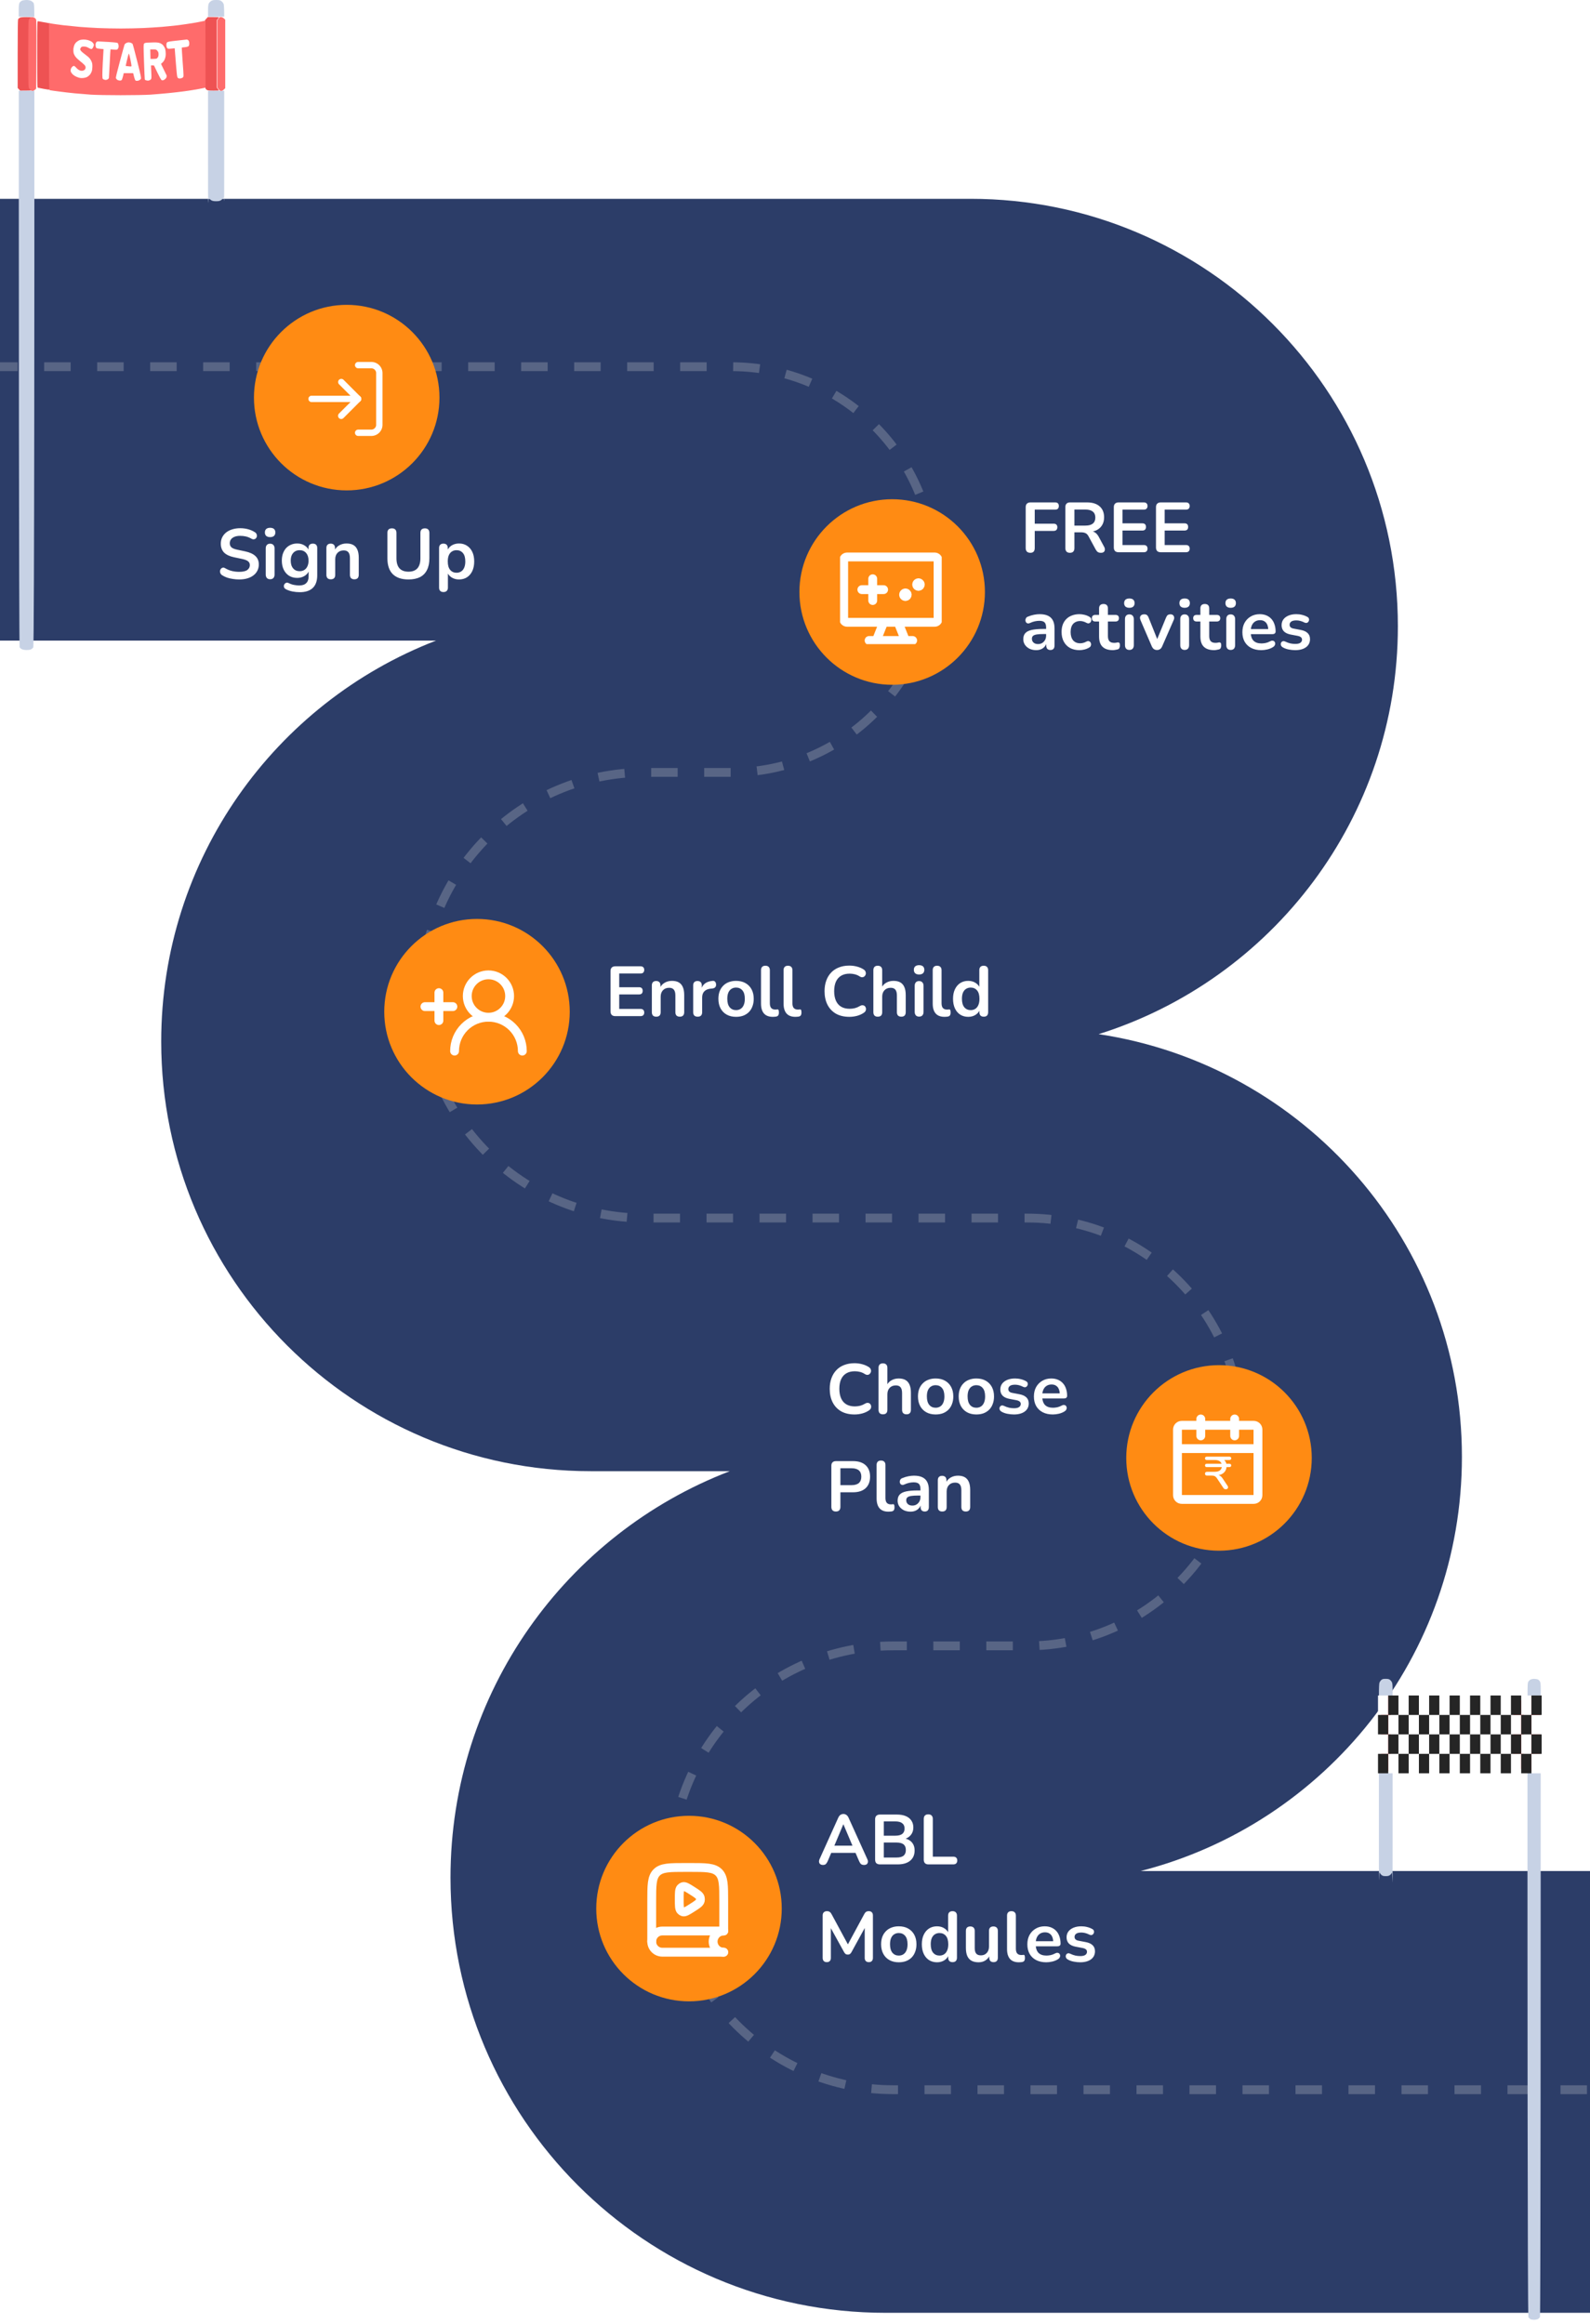 <svg width="360" height="526" viewBox="0 0 360 526" fill="none" xmlns="http://www.w3.org/2000/svg">
<path fill-rule="evenodd" clip-rule="evenodd" d="M98.72 145H-2V45H219.75C273.184 45 316.5 88.316 316.5 141.75C316.5 185.081 288.015 221.759 248.748 234.079C295.304 241.075 331 281.244 331 329.75C331 374.899 300.074 412.825 258.25 423.5H361V523.5H200.5C146.1 523.5 102 479.4 102 425C102 383.026 128.254 347.184 165.237 333H133.75C80.04 333 36.5 289.46 36.5 235.75C36.5 194.39 62.32 159.06 98.72 145Z" fill="#2C3D68"/>
<path opacity="0.25" d="M-2 83H165.583C190.942 83 211.5 103.558 211.5 128.917V128.917C211.5 154.277 190.942 174.835 165.583 174.835H145.935C118.081 174.835 95.5 197.416 95.5 225.27V225.27C95.5 253.125 118.081 275.705 145.935 275.705H232.583C259.323 275.705 281 297.383 281 324.123V324.123C281 350.863 259.323 372.54 232.583 372.54H202.23C174.489 372.54 152 395.029 152 422.77V422.77C152 450.511 174.489 473 202.23 473H361" stroke="#DEDEDE" stroke-width="2" stroke-linejoin="round" stroke-dasharray="6 6"/>
<path d="M4.096 4.384C4.144 4.27 4.308 4.103 4.461 4.02C4.644 3.915 5.067 3.874 5.942 3.863C6.701 3.863 7.172 3.905 7.172 3.967C7.172 4.02 7.105 4.092 7.028 4.124C6.951 4.155 6.816 4.343 6.739 4.54C6.615 4.853 6.595 5.947 6.595 12.198C6.595 18.449 6.615 19.543 6.739 19.855C6.816 20.053 6.951 20.241 7.028 20.272C7.105 20.303 7.172 20.366 7.172 20.428C7.172 20.491 6.672 20.533 4.577 20.533L4 19.907V12.25C4 7.353 4.038 4.52 4.096 4.384Z" fill="#EE5253"/>
<path d="M46.409 4.572L46.727 4.218L47.044 3.863H48.303C48.995 3.863 49.562 3.884 49.562 3.915C49.562 3.947 49.456 4.103 49.081 4.593V19.803L49.322 20.116C49.456 20.293 49.562 20.449 49.562 20.48C49.562 20.512 49.024 20.533 48.361 20.533C47.544 20.533 47.072 20.491 46.9 20.387C46.746 20.314 46.592 20.157 46.534 20.053C46.477 19.928 46.428 17.074 46.409 4.572Z" fill="#EE5253"/>
<path d="M8.585 19.855C8.431 19.803 8.422 19.355 8.422 12.302C8.422 5.228 8.431 4.801 8.585 4.801C8.681 4.811 9.316 4.916 11.257 5.28L11.277 12.75C11.296 18.647 11.277 20.23 11.18 20.283C11.123 20.314 10.546 20.241 9.912 20.116C9.277 20.001 8.681 19.876 8.585 19.855Z" fill="#EE5253"/>
<path d="M4.431 0.629C4.532 0.451 4.772 0.241 4.973 0.157H4.961C5.162 0.073 5.616 0.01 5.969 0C6.385 0 6.776 0.073 7.015 0.189C7.217 0.283 7.469 0.493 7.582 0.65C7.721 0.87 7.771 1.289 7.771 3.826L4.242 3.773V2.358C4.242 1.31 4.293 0.86 4.431 0.629Z" fill="#C7D2E5"/>
<path d="M47.297 0.734C47.398 0.566 47.638 0.325 47.827 0.21C48.079 0.052 48.356 0 48.961 0C49.629 0 49.818 0.042 50.133 0.262C50.348 0.409 50.562 0.702 50.637 0.912C50.7 1.132 50.764 1.866 50.764 3.773H47.108V2.411C47.108 1.405 47.159 0.964 47.297 0.734Z" fill="#C7D2E5"/>
<path d="M4.444 146.505C4.28 146.233 4.255 50.722 4.255 36.634V20.544H7.784V36.655C7.784 52.598 7.784 146.243 7.532 146.558C7.393 146.725 7.154 146.924 6.99 146.998C6.839 147.071 6.41 147.124 6.045 147.134C5.692 147.134 5.213 147.061 5.011 146.977C4.797 146.893 4.545 146.673 4.444 146.505Z" fill="#C7D2E5"/>
<path d="M47.297 44.8C47.134 44.528 47.108 50.627 47.108 36.582V20.544H50.764V36.529C50.764 49.548 50.738 44.444 50.6 44.727C50.499 44.905 50.259 45.167 50.058 45.303C49.768 45.492 49.528 45.545 48.936 45.545C48.369 45.545 48.092 45.482 47.827 45.325C47.638 45.209 47.398 44.968 47.297 44.8Z" fill="#C7D2E5"/>
<path d="M6.501 4.6C6.55 4.433 6.695 4.203 6.811 4.077C6.956 3.921 7.121 3.858 7.315 3.879C7.479 3.889 7.702 3.962 7.828 4.025C7.944 4.098 8.099 4.266 8.167 4.402C8.254 4.611 8.274 6.325 8.186 20.064L7.925 20.315C7.77 20.462 7.528 20.566 7.363 20.566C7.198 20.566 6.976 20.462 6.84 20.336C6.704 20.2 6.55 19.97 6.501 19.813C6.433 19.615 6.395 17.095 6.395 12.202C6.395 7.298 6.424 4.788 6.501 4.6Z" fill="#FF6B6B"/>
<path d="M49.196 4.621L49.467 4.224C49.719 3.858 49.767 3.837 50.126 3.879C50.368 3.91 50.6 4.036 50.997 4.464V19.96L50.688 20.263C50.465 20.472 50.271 20.566 50.058 20.566C49.806 20.556 49.68 20.472 49.196 19.782V4.621Z" fill="#FF6B6B"/>
<path d="M43.588 5.238C44.469 5.092 45.447 4.903 45.767 4.83C46.087 4.757 46.397 4.694 46.445 4.684C46.513 4.673 46.542 7.266 46.542 19.834L46.058 19.939C45.796 19.991 45.05 20.137 44.411 20.253C43.772 20.367 42.571 20.545 41.748 20.66C40.924 20.775 39.287 20.963 38.115 21.078C36.943 21.194 35.113 21.35 34.047 21.424C32.934 21.497 30.067 21.549 27.316 21.549C24.546 21.549 21.698 21.497 20.584 21.424C19.519 21.35 17.911 21.214 17 21.131C16.1 21.047 14.463 20.859 13.368 20.713C12.274 20.577 11.315 20.43 11.237 20.409C11.111 20.367 11.092 19.427 11.092 5.238L11.819 5.363C12.216 5.437 13.349 5.583 14.337 5.709C15.325 5.824 16.981 5.991 18.017 6.085C19.054 6.169 20.952 6.284 22.231 6.346C23.509 6.399 25.795 6.451 27.316 6.451C28.836 6.451 31.122 6.399 32.401 6.346C33.679 6.284 35.578 6.169 36.614 6.085C37.651 5.991 39.287 5.834 40.246 5.719C41.205 5.594 42.706 5.384 43.588 5.238Z" fill="#FF6B6B"/>
<path d="M17.336 9.501C17.498 9.362 17.787 9.181 17.985 9.096C18.184 9.01 18.59 8.946 18.888 8.946C19.186 8.936 19.655 9 19.926 9.074C20.197 9.149 20.567 9.309 20.738 9.426C20.91 9.544 21.108 9.757 21.18 9.906C21.298 10.13 21.289 10.215 21.135 10.578C21.045 10.812 20.883 11.036 20.783 11.079C20.657 11.132 20.431 11.058 20.061 10.844C19.655 10.61 19.393 10.535 18.996 10.535C18.554 10.535 18.455 10.578 18.301 10.802C18.166 10.994 18.139 11.132 18.193 11.303C18.238 11.441 18.527 11.751 18.852 11.996C19.168 12.241 19.646 12.614 19.899 12.817C20.215 13.073 20.467 13.393 20.648 13.755C20.873 14.224 20.919 14.437 20.919 15.034C20.919 15.45 20.855 15.93 20.774 16.154C20.702 16.378 20.53 16.698 20.395 16.858C20.26 17.028 19.989 17.263 19.791 17.38C19.574 17.519 19.186 17.625 18.798 17.657C18.292 17.7 18.031 17.657 17.498 17.455C17.056 17.284 16.686 17.06 16.433 16.794C16.189 16.549 16.027 16.282 16 16.079C15.973 15.877 16.018 15.642 16.108 15.44C16.198 15.269 16.388 15.056 16.523 14.992C16.74 14.874 16.803 14.885 16.993 15.066C17.11 15.184 17.336 15.408 17.507 15.578C17.67 15.738 17.977 15.919 18.184 15.973C18.464 16.047 18.662 16.047 18.906 15.941C19.141 15.855 19.276 15.717 19.339 15.514C19.411 15.28 19.393 15.141 19.294 14.928C19.222 14.768 18.771 14.341 18.301 13.979C17.832 13.616 17.291 13.115 17.101 12.859C16.912 12.604 16.713 12.209 16.659 11.975C16.614 11.74 16.596 11.313 16.623 11.015C16.659 10.727 16.767 10.311 16.866 10.109C16.966 9.906 17.173 9.629 17.336 9.501Z" fill="white"/>
<path d="M37.822 9.608C37.958 9.448 38.355 9.373 40.034 9.192C41.162 9.064 42.172 8.957 42.281 8.946C42.398 8.946 42.57 9.032 42.669 9.149C42.795 9.298 42.849 9.512 42.849 9.81C42.855 10.116 42.804 10.325 42.696 10.439C42.597 10.546 42.29 10.642 41.857 10.684C41.487 10.716 41.171 10.759 41.153 10.78C41.135 10.791 41.234 12.262 41.36 14.054C41.595 17.209 41.595 17.316 41.432 17.497C41.342 17.604 41.09 17.721 40.864 17.753C40.548 17.796 40.413 17.764 40.259 17.615C40.07 17.423 40.043 17.209 39.555 10.93L38.788 11.004C38.12 11.068 38.003 11.058 37.858 10.887C37.759 10.77 37.687 10.514 37.678 10.247C37.669 9.938 37.705 9.735 37.822 9.608Z" fill="white"/>
<path d="M21.632 10.215C21.623 10.002 21.686 9.725 21.776 9.597C21.884 9.416 22.011 9.362 22.299 9.373C22.507 9.373 23.563 9.437 24.646 9.501C26.207 9.608 26.631 9.661 26.695 9.789C26.749 9.874 26.812 10.066 26.839 10.215C26.866 10.364 26.866 10.588 26.839 10.716C26.812 10.855 26.713 11.036 26.622 11.132C26.496 11.281 26.352 11.303 25.025 11.164L24.962 11.996C24.926 12.454 24.854 13.862 24.799 15.12C24.745 16.378 24.682 17.508 24.664 17.625C24.646 17.743 24.502 17.902 24.33 17.988C24.14 18.084 23.915 18.116 23.716 18.062C23.545 18.03 23.346 17.934 23.283 17.86C23.211 17.775 23.166 17.455 23.175 16.954C23.175 16.538 23.211 15.354 23.265 14.341C23.31 13.339 23.373 12.198 23.446 11.121L22.651 11.047C22.038 10.994 21.839 10.94 21.749 10.78C21.686 10.674 21.632 10.418 21.632 10.215Z" fill="white"/>
<path d="M28.202 10.077C28.238 9.97 28.418 9.821 28.59 9.735C28.761 9.65 28.987 9.586 29.086 9.586C29.186 9.576 29.411 9.618 29.583 9.671C29.754 9.735 29.944 9.842 30.007 9.917C30.07 9.991 30.539 11.761 31.063 13.84C31.929 17.316 32.001 17.647 31.884 17.871C31.803 17.998 31.577 18.158 31.36 18.233C31.117 18.308 30.9 18.318 30.756 18.254C30.575 18.18 30.503 18.009 30.151 16.559H28.021L27.85 17.252C27.76 17.636 27.624 18.02 27.552 18.105C27.462 18.201 27.281 18.254 27.074 18.233C26.893 18.222 26.649 18.137 26.532 18.052C26.424 17.966 26.297 17.807 26.252 17.711C26.189 17.572 26.442 16.506 27.146 13.894C27.678 11.9 28.157 10.183 28.202 10.077Z" fill="white"/>
<path d="M32.633 9.863C32.741 9.735 32.958 9.671 33.418 9.65C33.77 9.629 34.42 9.608 34.862 9.597C35.395 9.586 35.846 9.629 36.171 9.746C36.505 9.863 36.767 10.045 36.983 10.311C37.155 10.524 37.353 10.887 37.407 11.121C37.471 11.356 37.525 11.836 37.525 12.188C37.525 12.636 37.461 12.987 37.317 13.361C37.2 13.67 36.974 14 36.794 14.149C36.622 14.299 36.478 14.427 36.46 14.448C36.451 14.469 36.703 14.992 37.019 15.621C37.335 16.261 37.633 16.879 37.696 17.007C37.768 17.199 37.768 17.316 37.669 17.54C37.606 17.711 37.389 17.924 37.2 18.041C36.938 18.19 36.785 18.212 36.622 18.148C36.46 18.073 36.198 17.625 34.862 14.811L34.185 14.8L34.248 16.282C34.312 17.519 34.303 17.785 34.185 17.934C34.113 18.041 33.906 18.158 33.734 18.212C33.554 18.265 33.292 18.254 33.12 18.201C32.967 18.148 32.814 18.062 32.786 17.998C32.759 17.934 32.678 16.133 32.606 13.968C32.48 10.279 32.48 10.045 32.633 9.863Z" fill="white"/>
<path d="M34.076 13.337L34.05 12.264L34.023 11.182H34.697C35.318 11.182 35.38 11.203 35.629 11.497C35.842 11.749 35.895 11.896 35.895 12.286C35.895 12.633 35.842 12.832 35.682 13.053C35.478 13.316 35.416 13.337 34.076 13.337Z" fill="#FF6B6B"/>
<path d="M28.461 14.935C28.453 14.924 28.585 14.294 28.772 13.526C28.949 12.759 29.127 12.138 29.171 12.138C29.215 12.138 29.375 12.717 29.517 13.421C29.659 14.125 29.774 14.788 29.774 14.893C29.774 15.061 29.703 15.072 29.136 15.008C28.781 14.977 28.479 14.935 28.461 14.935Z" fill="#FF6B6B"/>
<g filter="url(#filter0_d_6209_14828)">
<circle cx="78.5" cy="86" r="21" fill="#FF8B13"/>
<path d="M83.967 94.678H81.09C80.9 94.678 80.717 94.602 80.582 94.468C80.447 94.333 80.371 94.15 80.371 93.959C80.371 93.768 80.447 93.585 80.582 93.451C80.717 93.316 80.9 93.24 81.09 93.24H83.967C84.252 93.265 84.535 93.179 84.758 93C84.981 92.822 85.127 92.564 85.166 92.281V80.323C85.127 80.04 84.981 79.783 84.758 79.604C84.535 79.425 84.252 79.34 83.967 79.365H81.09C80.9 79.365 80.717 79.289 80.582 79.154C80.447 79.019 80.371 78.836 80.371 78.645C80.371 78.455 80.447 78.272 80.582 78.137C80.717 78.002 80.9 77.926 81.09 77.926H83.967C84.299 77.912 84.632 77.963 84.944 78.078C85.257 78.192 85.544 78.367 85.788 78.592C86.034 78.818 86.232 79.089 86.371 79.391C86.511 79.693 86.59 80.02 86.604 80.352V92.252C86.59 92.585 86.511 92.911 86.371 93.213C86.232 93.515 86.034 93.787 85.788 94.012C85.544 94.237 85.257 94.412 84.944 94.526C84.632 94.641 84.299 94.692 83.967 94.678Z" fill="white"/>
<path d="M77.254 90.844C77.159 90.844 77.066 90.826 76.978 90.789C76.891 90.753 76.812 90.7 76.746 90.633C76.611 90.498 76.535 90.315 76.535 90.124C76.535 89.934 76.611 89.751 76.746 89.616L80.073 86.289L76.746 82.961C76.618 82.825 76.549 82.645 76.553 82.458C76.556 82.272 76.631 82.094 76.763 81.963C76.895 81.831 77.073 81.755 77.259 81.752C77.445 81.749 77.626 81.818 77.762 81.945L81.597 85.781C81.732 85.915 81.808 86.098 81.808 86.289C81.808 86.479 81.732 86.662 81.597 86.797L77.762 90.633C77.695 90.7 77.616 90.753 77.529 90.789C77.442 90.826 77.348 90.844 77.254 90.844Z" fill="white"/>
<path d="M81.091 87.007H70.543C70.353 87.007 70.17 86.931 70.035 86.796C69.9 86.661 69.824 86.478 69.824 86.287C69.824 86.097 69.9 85.914 70.035 85.779C70.17 85.644 70.353 85.568 70.543 85.568H81.091C81.282 85.568 81.465 85.644 81.6 85.779C81.735 85.914 81.811 86.097 81.811 86.287C81.811 86.478 81.735 86.661 81.6 86.796C81.465 86.931 81.282 87.007 81.091 87.007Z" fill="white"/>
</g>
<path d="M54.151 131.16C53.682 131.16 53.213 131.123 52.743 131.048C52.274 130.984 51.831 130.883 51.415 130.744C50.999 130.595 50.626 130.413 50.295 130.2C50.103 130.072 49.97 129.917 49.895 129.736C49.821 129.555 49.794 129.379 49.815 129.208C49.847 129.027 49.917 128.872 50.023 128.744C50.141 128.605 50.285 128.52 50.455 128.488C50.626 128.456 50.813 128.504 51.015 128.632C51.485 128.909 51.981 129.112 52.503 129.24C53.026 129.368 53.575 129.432 54.151 129.432C54.994 129.432 55.607 129.293 55.991 129.016C56.375 128.728 56.567 128.36 56.567 127.912C56.567 127.539 56.429 127.245 56.151 127.032C55.885 126.819 55.421 126.643 54.759 126.504L52.999 126.136C51.986 125.923 51.229 125.565 50.727 125.064C50.237 124.552 49.991 123.88 49.991 123.048C49.991 122.525 50.098 122.051 50.311 121.624C50.525 121.197 50.823 120.829 51.207 120.52C51.602 120.211 52.066 119.976 52.599 119.816C53.143 119.645 53.741 119.56 54.391 119.56C55.031 119.56 55.639 119.64 56.215 119.8C56.791 119.96 57.309 120.195 57.767 120.504C57.938 120.621 58.05 120.765 58.103 120.936C58.167 121.107 58.183 121.277 58.151 121.448C58.119 121.608 58.045 121.747 57.927 121.864C57.81 121.981 57.661 122.051 57.479 122.072C57.309 122.093 57.111 122.04 56.887 121.912C56.493 121.688 56.093 121.528 55.687 121.432C55.282 121.336 54.845 121.288 54.375 121.288C53.885 121.288 53.463 121.357 53.111 121.496C52.759 121.635 52.487 121.832 52.295 122.088C52.114 122.333 52.023 122.627 52.023 122.968C52.023 123.352 52.151 123.661 52.407 123.896C52.663 124.12 53.101 124.296 53.719 124.424L55.463 124.792C56.519 125.016 57.303 125.368 57.815 125.848C58.338 126.328 58.599 126.968 58.599 127.768C58.599 128.28 58.493 128.744 58.279 129.16C58.077 129.576 57.778 129.933 57.383 130.232C56.999 130.531 56.535 130.76 55.991 130.92C55.447 131.08 54.834 131.16 54.151 131.16ZM61.157 131.112C60.837 131.112 60.592 131.016 60.421 130.824C60.25 130.632 60.165 130.365 60.165 130.024V124.152C60.165 123.8 60.25 123.533 60.421 123.352C60.592 123.16 60.837 123.064 61.157 123.064C61.477 123.064 61.722 123.16 61.893 123.352C62.074 123.533 62.165 123.8 62.165 124.152V130.024C62.165 130.365 62.08 130.632 61.909 130.824C61.738 131.016 61.488 131.112 61.157 131.112ZM61.157 121.576C60.784 121.576 60.49 121.485 60.277 121.304C60.074 121.112 59.973 120.851 59.973 120.52C59.973 120.179 60.074 119.917 60.277 119.736C60.49 119.555 60.784 119.464 61.157 119.464C61.541 119.464 61.834 119.555 62.037 119.736C62.24 119.917 62.341 120.179 62.341 120.52C62.341 120.851 62.24 121.112 62.037 121.304C61.834 121.485 61.541 121.576 61.157 121.576ZM67.891 134.04C67.315 134.04 66.755 133.987 66.211 133.88C65.678 133.773 65.192 133.608 64.755 133.384C64.552 133.277 64.414 133.149 64.339 133C64.275 132.851 64.254 132.696 64.275 132.536C64.307 132.387 64.371 132.253 64.467 132.136C64.574 132.019 64.702 131.939 64.851 131.896C65.001 131.853 65.155 131.875 65.315 131.96C65.784 132.195 66.227 132.344 66.643 132.408C67.07 132.483 67.433 132.52 67.731 132.52C68.446 132.52 68.979 132.344 69.331 131.992C69.694 131.651 69.875 131.139 69.875 130.456V129.016H70.019C69.859 129.56 69.523 129.997 69.011 130.328C68.51 130.648 67.939 130.808 67.299 130.808C66.595 130.808 65.982 130.648 65.459 130.328C64.936 129.997 64.531 129.539 64.243 128.952C63.955 128.365 63.811 127.683 63.811 126.904C63.811 126.317 63.891 125.789 64.051 125.32C64.222 124.84 64.457 124.429 64.755 124.088C65.064 123.747 65.433 123.485 65.859 123.304C66.296 123.112 66.776 123.016 67.299 123.016C67.96 123.016 68.537 123.181 69.027 123.512C69.528 123.832 69.854 124.259 70.003 124.792L69.843 125.192V124.056C69.843 123.725 69.928 123.475 70.099 123.304C70.281 123.133 70.526 123.048 70.835 123.048C71.155 123.048 71.4 123.133 71.571 123.304C71.742 123.475 71.827 123.725 71.827 124.056V130.216C71.827 131.485 71.491 132.44 70.819 133.08C70.147 133.72 69.171 134.04 67.891 134.04ZM67.843 129.288C68.259 129.288 68.617 129.192 68.915 129C69.214 128.808 69.443 128.536 69.603 128.184C69.774 127.821 69.859 127.395 69.859 126.904C69.859 126.168 69.678 125.592 69.315 125.176C68.953 124.749 68.462 124.536 67.843 124.536C67.427 124.536 67.07 124.632 66.771 124.824C66.472 125.016 66.238 125.288 66.067 125.64C65.907 125.992 65.827 126.413 65.827 126.904C65.827 127.64 66.008 128.221 66.371 128.648C66.734 129.075 67.225 129.288 67.843 129.288ZM74.891 131.128C74.571 131.128 74.326 131.043 74.155 130.872C73.985 130.691 73.899 130.435 73.899 130.104V124.056C73.899 123.725 73.985 123.475 74.155 123.304C74.326 123.133 74.566 123.048 74.875 123.048C75.185 123.048 75.425 123.133 75.595 123.304C75.766 123.475 75.851 123.725 75.851 124.056V125.144L75.675 124.744C75.91 124.179 76.273 123.752 76.763 123.464C77.265 123.165 77.83 123.016 78.459 123.016C79.089 123.016 79.606 123.133 80.011 123.368C80.417 123.603 80.721 123.96 80.923 124.44C81.126 124.909 81.227 125.507 81.227 126.232V130.104C81.227 130.435 81.142 130.691 80.971 130.872C80.801 131.043 80.555 131.128 80.235 131.128C79.915 131.128 79.665 131.043 79.483 130.872C79.313 130.691 79.227 130.435 79.227 130.104V126.328C79.227 125.72 79.11 125.277 78.875 125C78.651 124.723 78.299 124.584 77.819 124.584C77.233 124.584 76.763 124.771 76.411 125.144C76.07 125.507 75.899 125.992 75.899 126.6V130.104C75.899 130.787 75.563 131.128 74.891 131.128ZM92.483 131.16C91.704 131.16 91.016 131.059 90.418 130.856C89.832 130.653 89.336 130.355 88.93 129.96C88.525 129.555 88.221 129.053 88.019 128.456C87.816 127.859 87.715 127.165 87.715 126.376V120.632C87.715 120.28 87.8 120.019 87.971 119.848C88.152 119.677 88.408 119.592 88.739 119.592C89.069 119.592 89.32 119.677 89.49 119.848C89.672 120.019 89.763 120.28 89.763 120.632V126.36C89.763 127.373 89.992 128.136 90.451 128.648C90.92 129.149 91.597 129.4 92.483 129.4C93.368 129.4 94.04 129.149 94.499 128.648C94.957 128.136 95.186 127.373 95.186 126.36V120.632C95.186 120.28 95.272 120.019 95.442 119.848C95.624 119.677 95.88 119.592 96.21 119.592C96.531 119.592 96.776 119.677 96.947 119.848C97.128 120.019 97.219 120.28 97.219 120.632V126.376C97.219 127.421 97.037 128.301 96.674 129.016C96.323 129.731 95.794 130.269 95.091 130.632C94.386 130.984 93.517 131.16 92.483 131.16ZM100.407 134.008C100.087 134.008 99.842 133.923 99.671 133.752C99.5 133.581 99.415 133.331 99.415 133V124.056C99.415 123.725 99.5 123.475 99.671 123.304C99.842 123.133 100.082 123.048 100.391 123.048C100.711 123.048 100.956 123.133 101.127 123.304C101.298 123.475 101.383 123.725 101.383 124.056V125.304L101.207 124.824C101.367 124.28 101.692 123.843 102.183 123.512C102.684 123.181 103.266 123.016 103.927 123.016C104.61 123.016 105.207 123.181 105.719 123.512C106.242 123.843 106.647 124.312 106.935 124.92C107.223 125.517 107.367 126.237 107.367 127.08C107.367 127.912 107.223 128.637 106.935 129.256C106.647 129.864 106.247 130.333 105.735 130.664C105.223 130.995 104.62 131.16 103.927 131.16C103.276 131.16 102.706 131 102.215 130.68C101.724 130.349 101.394 129.923 101.223 129.4H101.415V133C101.415 133.331 101.324 133.581 101.143 133.752C100.972 133.923 100.727 134.008 100.407 134.008ZM103.367 129.64C103.762 129.64 104.108 129.544 104.407 129.352C104.706 129.16 104.935 128.877 105.095 128.504C105.266 128.12 105.351 127.645 105.351 127.08C105.351 126.227 105.17 125.592 104.807 125.176C104.444 124.749 103.964 124.536 103.367 124.536C102.972 124.536 102.626 124.632 102.327 124.824C102.028 125.005 101.794 125.288 101.623 125.672C101.463 126.045 101.383 126.515 101.383 127.08C101.383 127.923 101.564 128.563 101.927 129C102.29 129.427 102.77 129.64 103.367 129.64Z" fill="white"/>
<g filter="url(#filter1_d_6209_14828)">
<circle cx="202" cy="130" r="21" fill="#FF8B13"/>
<g clip-path="url(#clip0_6209_14828)">
<path d="M200.065 136.861L198.421 140.971M203.352 136.861L204.996 140.971M196.777 140.971H206.64M195.133 129.464H200.065M197.599 126.998V131.929M191.845 122.066H211.571C212.065 122.066 212.393 122.395 212.393 122.888V136.039C212.393 136.532 212.065 136.861 211.571 136.861H191.845C191.352 136.861 191.023 136.532 191.023 136.039V122.888C191.023 122.395 191.352 122.066 191.845 122.066Z" stroke="white" stroke-width="2" stroke-linecap="round" stroke-linejoin="round"/>
<path d="M207.956 128.724C207.847 128.724 207.742 128.681 207.665 128.604C207.588 128.527 207.545 128.422 207.545 128.313C207.545 128.204 207.588 128.1 207.665 128.023C207.742 127.946 207.847 127.902 207.956 127.902M207.956 128.724C208.065 128.724 208.169 128.681 208.246 128.604C208.323 128.527 208.367 128.422 208.367 128.313C208.367 128.204 208.323 128.1 208.246 128.023C208.169 127.946 208.065 127.902 207.956 127.902M204.997 131.026C204.888 131.026 204.783 130.982 204.706 130.905C204.629 130.828 204.586 130.724 204.586 130.615C204.586 130.506 204.629 130.401 204.706 130.324C204.783 130.247 204.888 130.204 204.997 130.204M204.997 131.026C205.106 131.026 205.21 130.982 205.287 130.905C205.365 130.828 205.408 130.724 205.408 130.615C205.408 130.506 205.365 130.401 205.287 130.324C205.21 130.247 205.106 130.204 204.997 130.204" stroke="white" stroke-width="2" stroke-linecap="round" stroke-linejoin="round"/>
</g>
</g>
<path d="M233.288 125.128C232.957 125.128 232.696 125.037 232.504 124.856C232.323 124.664 232.232 124.392 232.232 124.04V114.808C232.232 114.456 232.323 114.189 232.504 114.008C232.696 113.816 232.968 113.72 233.32 113.72H238.904C239.181 113.72 239.389 113.789 239.528 113.928C239.667 114.067 239.736 114.264 239.736 114.52C239.736 114.787 239.667 114.995 239.528 115.144C239.389 115.283 239.181 115.352 238.904 115.352H234.28V118.536H238.568C238.835 118.536 239.037 118.605 239.176 118.744C239.325 118.883 239.4 119.08 239.4 119.336C239.4 119.603 239.325 119.811 239.176 119.96C239.037 120.099 238.835 120.168 238.568 120.168H234.28V124.04C234.28 124.765 233.949 125.128 233.288 125.128ZM242.24 125.128C241.91 125.128 241.654 125.037 241.472 124.856C241.302 124.664 241.216 124.403 241.216 124.072V114.76C241.216 114.419 241.307 114.163 241.488 113.992C241.67 113.811 241.926 113.72 242.256 113.72H246.112C247.35 113.72 248.304 114.019 248.976 114.616C249.648 115.203 249.984 116.029 249.984 117.096C249.984 117.789 249.83 118.387 249.52 118.888C249.222 119.389 248.784 119.773 248.208 120.04C247.632 120.307 246.934 120.44 246.112 120.44L246.256 120.2H246.784C247.222 120.2 247.6 120.307 247.92 120.52C248.251 120.733 248.539 121.069 248.784 121.528L249.984 123.752C250.112 123.976 250.171 124.195 250.16 124.408C250.15 124.621 250.07 124.797 249.92 124.936C249.771 125.064 249.552 125.128 249.264 125.128C248.976 125.128 248.742 125.069 248.56 124.952C248.379 124.824 248.219 124.632 248.08 124.376L246.464 121.4C246.272 121.037 246.043 120.797 245.776 120.68C245.52 120.552 245.19 120.488 244.784 120.488H243.264V124.072C243.264 124.403 243.179 124.664 243.008 124.856C242.838 125.037 242.582 125.128 242.24 125.128ZM243.264 118.968H245.76C246.496 118.968 247.051 118.819 247.424 118.52C247.808 118.211 248 117.752 248 117.144C248 116.547 247.808 116.099 247.424 115.8C247.051 115.491 246.496 115.336 245.76 115.336H243.264V118.968ZM253.273 125C252.921 125 252.649 124.909 252.457 124.728C252.276 124.536 252.185 124.264 252.185 123.912V114.808C252.185 114.456 252.276 114.189 252.457 114.008C252.649 113.816 252.921 113.72 253.273 113.72H258.985C259.252 113.72 259.454 113.789 259.593 113.928C259.742 114.067 259.817 114.264 259.817 114.52C259.817 114.787 259.742 114.995 259.593 115.144C259.454 115.283 259.252 115.352 258.985 115.352H254.153V118.456H258.633C258.91 118.456 259.118 118.525 259.257 118.664C259.396 118.803 259.465 119.005 259.465 119.272C259.465 119.539 259.396 119.741 259.257 119.88C259.118 120.019 258.91 120.088 258.633 120.088H254.153V123.368H258.985C259.252 123.368 259.454 123.437 259.593 123.576C259.742 123.715 259.817 123.917 259.817 124.184C259.817 124.451 259.742 124.653 259.593 124.792C259.454 124.931 259.252 125 258.985 125H253.273ZM262.82 125C262.468 125 262.196 124.909 262.004 124.728C261.823 124.536 261.732 124.264 261.732 123.912V114.808C261.732 114.456 261.823 114.189 262.004 114.008C262.196 113.816 262.468 113.72 262.82 113.72H268.532C268.799 113.72 269.001 113.789 269.14 113.928C269.289 114.067 269.364 114.264 269.364 114.52C269.364 114.787 269.289 114.995 269.14 115.144C269.001 115.283 268.799 115.352 268.532 115.352H263.7V118.456H268.18C268.457 118.456 268.665 118.525 268.804 118.664C268.943 118.803 269.012 119.005 269.012 119.272C269.012 119.539 268.943 119.741 268.804 119.88C268.665 120.019 268.457 120.088 268.18 120.088H263.7V123.368H268.532C268.799 123.368 269.001 123.437 269.14 123.576C269.289 123.715 269.364 123.917 269.364 124.184C269.364 124.451 269.289 124.653 269.14 124.792C269.001 124.931 268.799 125 268.532 125H262.82ZM234.616 147.16C234.051 147.16 233.544 147.053 233.096 146.84C232.659 146.616 232.312 146.317 232.056 145.944C231.811 145.571 231.688 145.149 231.688 144.68C231.688 144.104 231.837 143.651 232.136 143.32C232.435 142.979 232.92 142.733 233.592 142.584C234.264 142.435 235.165 142.36 236.296 142.36H237.096V143.512H236.312C235.651 143.512 235.123 143.544 234.728 143.608C234.333 143.672 234.051 143.784 233.88 143.944C233.72 144.093 233.64 144.307 233.64 144.584C233.64 144.936 233.763 145.224 234.008 145.448C234.253 145.672 234.595 145.784 235.032 145.784C235.384 145.784 235.693 145.704 235.96 145.544C236.237 145.373 236.456 145.144 236.616 144.856C236.776 144.568 236.856 144.237 236.856 143.864V142.024C236.856 141.491 236.739 141.107 236.504 140.872C236.269 140.637 235.875 140.52 235.32 140.52C235.011 140.52 234.675 140.557 234.312 140.632C233.96 140.707 233.587 140.835 233.192 141.016C232.989 141.112 232.808 141.139 232.648 141.096C232.499 141.053 232.381 140.968 232.296 140.84C232.211 140.701 232.168 140.552 232.168 140.392C232.168 140.232 232.211 140.077 232.296 139.928C232.381 139.768 232.525 139.651 232.728 139.576C233.219 139.373 233.688 139.229 234.136 139.144C234.595 139.059 235.011 139.016 235.384 139.016C236.152 139.016 236.781 139.133 237.272 139.368C237.773 139.603 238.147 139.96 238.392 140.44C238.637 140.909 238.76 141.517 238.76 142.264V146.104C238.76 146.435 238.68 146.691 238.52 146.872C238.36 147.043 238.131 147.128 237.832 147.128C237.533 147.128 237.299 147.043 237.128 146.872C236.968 146.691 236.888 146.435 236.888 146.104V145.336H237.016C236.941 145.709 236.792 146.035 236.568 146.312C236.355 146.579 236.083 146.787 235.752 146.936C235.421 147.085 235.043 147.16 234.616 147.16ZM244.406 147.16C243.585 147.16 242.87 146.995 242.262 146.664C241.654 146.323 241.185 145.843 240.854 145.224C240.523 144.605 240.358 143.88 240.358 143.048C240.358 142.419 240.449 141.859 240.63 141.368C240.822 140.867 241.094 140.445 241.446 140.104C241.798 139.752 242.225 139.485 242.726 139.304C243.227 139.112 243.787 139.016 244.406 139.016C244.758 139.016 245.137 139.064 245.542 139.16C245.958 139.256 246.347 139.416 246.71 139.64C246.881 139.747 246.993 139.875 247.046 140.024C247.099 140.173 247.11 140.328 247.078 140.488C247.046 140.637 246.977 140.771 246.87 140.888C246.774 140.995 246.651 141.064 246.502 141.096C246.353 141.117 246.187 141.08 246.006 140.984C245.771 140.845 245.531 140.744 245.286 140.68C245.041 140.605 244.806 140.568 244.582 140.568C244.23 140.568 243.921 140.627 243.654 140.744C243.387 140.851 243.158 141.011 242.966 141.224C242.785 141.427 242.646 141.683 242.55 141.992C242.454 142.301 242.406 142.659 242.406 143.064C242.406 143.853 242.593 144.477 242.966 144.936C243.35 145.384 243.889 145.608 244.582 145.608C244.806 145.608 245.035 145.576 245.27 145.512C245.515 145.448 245.761 145.347 246.006 145.208C246.187 145.112 246.347 145.08 246.486 145.112C246.635 145.144 246.758 145.219 246.854 145.336C246.95 145.443 247.009 145.576 247.03 145.736C247.051 145.885 247.03 146.035 246.966 146.184C246.913 146.333 246.806 146.456 246.646 146.552C246.294 146.765 245.921 146.92 245.526 147.016C245.131 147.112 244.758 147.16 244.406 147.16ZM251.952 147.16C251.259 147.16 250.677 147.043 250.208 146.808C249.749 146.573 249.408 146.232 249.184 145.784C248.96 145.325 248.848 144.76 248.848 144.088V140.68H248.016C247.76 140.68 247.563 140.616 247.424 140.488C247.285 140.349 247.216 140.163 247.216 139.928C247.216 139.683 247.285 139.496 247.424 139.368C247.563 139.24 247.76 139.176 248.016 139.176H248.848V137.72C248.848 137.389 248.933 137.139 249.104 136.968C249.285 136.797 249.536 136.712 249.856 136.712C250.176 136.712 250.421 136.797 250.592 136.968C250.763 137.139 250.848 137.389 250.848 137.72V139.176H252.544C252.8 139.176 252.997 139.24 253.136 139.368C253.275 139.496 253.344 139.683 253.344 139.928C253.344 140.163 253.275 140.349 253.136 140.488C252.997 140.616 252.8 140.68 252.544 140.68H250.848V143.976C250.848 144.488 250.96 144.872 251.184 145.128C251.408 145.384 251.771 145.512 252.272 145.512C252.453 145.512 252.613 145.496 252.752 145.464C252.891 145.432 253.013 145.411 253.12 145.4C253.248 145.389 253.355 145.432 253.44 145.528C253.525 145.613 253.568 145.795 253.568 146.072C253.568 146.285 253.531 146.477 253.456 146.648C253.392 146.808 253.269 146.92 253.088 146.984C252.949 147.027 252.768 147.064 252.544 147.096C252.32 147.139 252.123 147.16 251.952 147.16ZM255.704 147.112C255.384 147.112 255.139 147.016 254.968 146.824C254.797 146.632 254.712 146.365 254.712 146.024V140.152C254.712 139.8 254.797 139.533 254.968 139.352C255.139 139.16 255.384 139.064 255.704 139.064C256.024 139.064 256.269 139.16 256.44 139.352C256.621 139.533 256.712 139.8 256.712 140.152V146.024C256.712 146.365 256.627 146.632 256.456 146.824C256.285 147.016 256.035 147.112 255.704 147.112ZM255.704 137.576C255.331 137.576 255.037 137.485 254.824 137.304C254.621 137.112 254.52 136.851 254.52 136.52C254.52 136.179 254.621 135.917 254.824 135.736C255.037 135.555 255.331 135.464 255.704 135.464C256.088 135.464 256.381 135.555 256.584 135.736C256.787 135.917 256.888 136.179 256.888 136.52C256.888 136.851 256.787 137.112 256.584 137.304C256.381 137.485 256.088 137.576 255.704 137.576ZM261.958 147.128C261.691 147.128 261.457 147.059 261.254 146.92C261.062 146.781 260.902 146.568 260.774 146.28L258.23 140.376C258.134 140.141 258.097 139.923 258.118 139.72C258.15 139.517 258.246 139.357 258.406 139.24C258.577 139.112 258.806 139.048 259.094 139.048C259.339 139.048 259.537 139.107 259.686 139.224C259.835 139.331 259.969 139.539 260.086 139.848L262.246 145.24H261.766L263.99 139.832C264.107 139.533 264.241 139.331 264.39 139.224C264.55 139.107 264.763 139.048 265.03 139.048C265.265 139.048 265.451 139.112 265.59 139.24C265.729 139.357 265.814 139.517 265.846 139.72C265.878 139.912 265.841 140.125 265.734 140.36L263.142 146.28C263.025 146.568 262.865 146.781 262.662 146.92C262.47 147.059 262.235 147.128 261.958 147.128ZM268.22 147.112C267.9 147.112 267.654 147.016 267.484 146.824C267.313 146.632 267.228 146.365 267.228 146.024V140.152C267.228 139.8 267.313 139.533 267.484 139.352C267.654 139.16 267.9 139.064 268.22 139.064C268.54 139.064 268.785 139.16 268.956 139.352C269.137 139.533 269.228 139.8 269.228 140.152V146.024C269.228 146.365 269.142 146.632 268.972 146.824C268.801 147.016 268.55 147.112 268.22 147.112ZM268.22 137.576C267.846 137.576 267.553 137.485 267.34 137.304C267.137 137.112 267.036 136.851 267.036 136.52C267.036 136.179 267.137 135.917 267.34 135.736C267.553 135.555 267.846 135.464 268.22 135.464C268.604 135.464 268.897 135.555 269.1 135.736C269.302 135.917 269.404 136.179 269.404 136.52C269.404 136.851 269.302 137.112 269.1 137.304C268.897 137.485 268.604 137.576 268.22 137.576ZM274.89 147.16C274.196 147.16 273.615 147.043 273.146 146.808C272.687 146.573 272.346 146.232 272.122 145.784C271.898 145.325 271.786 144.76 271.786 144.088V140.68H270.954C270.698 140.68 270.5 140.616 270.362 140.488C270.223 140.349 270.154 140.163 270.154 139.928C270.154 139.683 270.223 139.496 270.362 139.368C270.5 139.24 270.698 139.176 270.954 139.176H271.786V137.72C271.786 137.389 271.871 137.139 272.042 136.968C272.223 136.797 272.474 136.712 272.794 136.712C273.114 136.712 273.359 136.797 273.53 136.968C273.7 137.139 273.786 137.389 273.786 137.72V139.176H275.482C275.738 139.176 275.935 139.24 276.074 139.368C276.212 139.496 276.282 139.683 276.282 139.928C276.282 140.163 276.212 140.349 276.074 140.488C275.935 140.616 275.738 140.68 275.482 140.68H273.786V143.976C273.786 144.488 273.898 144.872 274.122 145.128C274.346 145.384 274.708 145.512 275.21 145.512C275.391 145.512 275.551 145.496 275.69 145.464C275.828 145.432 275.951 145.411 276.058 145.4C276.186 145.389 276.292 145.432 276.378 145.528C276.463 145.613 276.506 145.795 276.506 146.072C276.506 146.285 276.468 146.477 276.394 146.648C276.33 146.808 276.207 146.92 276.026 146.984C275.887 147.027 275.706 147.064 275.482 147.096C275.258 147.139 275.06 147.16 274.89 147.16ZM278.641 147.112C278.321 147.112 278.076 147.016 277.905 146.824C277.735 146.632 277.649 146.365 277.649 146.024V140.152C277.649 139.8 277.735 139.533 277.905 139.352C278.076 139.16 278.321 139.064 278.641 139.064C278.961 139.064 279.207 139.16 279.377 139.352C279.559 139.533 279.649 139.8 279.649 140.152V146.024C279.649 146.365 279.564 146.632 279.393 146.824C279.223 147.016 278.972 147.112 278.641 147.112ZM278.641 137.576C278.268 137.576 277.975 137.485 277.761 137.304C277.559 137.112 277.457 136.851 277.457 136.52C277.457 136.179 277.559 135.917 277.761 135.736C277.975 135.555 278.268 135.464 278.641 135.464C279.025 135.464 279.319 135.555 279.521 135.736C279.724 135.917 279.825 136.179 279.825 136.52C279.825 136.851 279.724 137.112 279.521 137.304C279.319 137.485 279.025 137.576 278.641 137.576ZM285.584 147.16C284.698 147.16 283.936 146.995 283.296 146.664C282.656 146.333 282.16 145.864 281.808 145.256C281.466 144.648 281.296 143.928 281.296 143.096C281.296 142.285 281.461 141.576 281.792 140.968C282.133 140.36 282.597 139.885 283.184 139.544C283.781 139.192 284.458 139.016 285.216 139.016C285.77 139.016 286.266 139.107 286.704 139.288C287.152 139.469 287.53 139.731 287.84 140.072C288.16 140.413 288.4 140.829 288.56 141.32C288.73 141.8 288.816 142.344 288.816 142.952C288.816 143.144 288.746 143.293 288.608 143.4C288.48 143.496 288.293 143.544 288.048 143.544H282.912V142.392H287.408L287.152 142.632C287.152 142.141 287.077 141.731 286.928 141.4C286.789 141.069 286.581 140.819 286.304 140.648C286.037 140.467 285.701 140.376 285.296 140.376C284.848 140.376 284.464 140.483 284.144 140.696C283.834 140.899 283.594 141.192 283.424 141.576C283.264 141.949 283.184 142.397 283.184 142.92V143.032C283.184 143.907 283.386 144.563 283.792 145C284.208 145.427 284.816 145.64 285.616 145.64C285.893 145.64 286.202 145.608 286.544 145.544C286.896 145.469 287.226 145.347 287.536 145.176C287.76 145.048 287.957 144.995 288.128 145.016C288.298 145.027 288.432 145.085 288.528 145.192C288.634 145.299 288.698 145.432 288.72 145.592C288.741 145.741 288.709 145.896 288.624 146.056C288.549 146.216 288.416 146.355 288.224 146.472C287.85 146.707 287.418 146.883 286.928 147C286.448 147.107 286 147.16 285.584 147.16ZM293.263 147.16C292.805 147.16 292.319 147.112 291.807 147.016C291.295 146.92 290.837 146.755 290.431 146.52C290.261 146.413 290.138 146.291 290.063 146.152C289.999 146.003 289.973 145.859 289.983 145.72C290.005 145.571 290.058 145.443 290.143 145.336C290.239 145.229 290.357 145.16 290.495 145.128C290.645 145.096 290.805 145.123 290.975 145.208C291.402 145.411 291.802 145.555 292.175 145.64C292.549 145.715 292.917 145.752 293.279 145.752C293.791 145.752 294.17 145.667 294.415 145.496C294.671 145.315 294.799 145.08 294.799 144.792C294.799 144.547 294.714 144.36 294.543 144.232C294.383 144.093 294.138 143.992 293.807 143.928L292.207 143.624C291.546 143.496 291.039 143.256 290.687 142.904C290.346 142.541 290.175 142.077 290.175 141.512C290.175 141 290.314 140.557 290.591 140.184C290.879 139.811 291.274 139.523 291.775 139.32C292.277 139.117 292.853 139.016 293.503 139.016C293.973 139.016 294.41 139.069 294.815 139.176C295.231 139.272 295.631 139.427 296.015 139.64C296.175 139.725 296.282 139.837 296.335 139.976C296.399 140.115 296.415 140.259 296.383 140.408C296.351 140.547 296.287 140.675 296.191 140.792C296.095 140.899 295.973 140.968 295.823 141C295.685 141.021 295.525 140.989 295.343 140.904C295.013 140.733 294.693 140.611 294.383 140.536C294.085 140.461 293.797 140.424 293.519 140.424C292.997 140.424 292.607 140.515 292.351 140.696C292.106 140.877 291.983 141.117 291.983 141.416C291.983 141.64 292.058 141.827 292.207 141.976C292.357 142.125 292.586 142.227 292.895 142.28L294.495 142.584C295.189 142.712 295.711 142.947 296.063 143.288C296.426 143.629 296.607 144.088 296.607 144.664C296.607 145.443 296.303 146.056 295.695 146.504C295.087 146.941 294.277 147.16 293.263 147.16Z" fill="white"/>
<g filter="url(#filter2_d_6209_14828)">
<circle cx="108" cy="225" r="21" fill="#FF8B13"/>
<path d="M110.591 226.245C113.239 226.245 115.386 224.099 115.386 221.451C115.386 218.803 113.239 216.656 110.591 216.656C107.943 216.656 105.797 218.803 105.797 221.451C105.797 224.099 107.943 226.245 110.591 226.245Z" stroke="white" stroke-width="2" stroke-linecap="round" stroke-linejoin="round"/>
<path d="M118.264 233.915C118.264 231.881 117.456 229.93 116.017 228.491C114.579 227.052 112.628 226.244 110.593 226.244C108.559 226.244 106.607 227.052 105.169 228.491C103.73 229.93 102.922 231.881 102.922 233.915" stroke="white" stroke-width="2" stroke-linecap="round" stroke-linejoin="round"/>
<path d="M99.375 220.684V227.012" stroke="white" stroke-width="2" stroke-linecap="round"/>
<path d="M102.539 223.848L96.21 223.848" stroke="white" stroke-width="2" stroke-linecap="round"/>
</g>
<path d="M139.32 230C138.968 230 138.696 229.909 138.504 229.728C138.323 229.536 138.232 229.264 138.232 228.912V219.808C138.232 219.456 138.323 219.189 138.504 219.008C138.696 218.816 138.968 218.72 139.32 218.72H145.032C145.299 218.72 145.501 218.789 145.64 218.928C145.789 219.067 145.864 219.264 145.864 219.52C145.864 219.787 145.789 219.995 145.64 220.144C145.501 220.283 145.299 220.352 145.032 220.352H140.2V223.456H144.68C144.957 223.456 145.165 223.525 145.304 223.664C145.443 223.803 145.512 224.005 145.512 224.272C145.512 224.539 145.443 224.741 145.304 224.88C145.165 225.019 144.957 225.088 144.68 225.088H140.2V228.368H145.032C145.299 228.368 145.501 228.437 145.64 228.576C145.789 228.715 145.864 228.917 145.864 229.184C145.864 229.451 145.789 229.653 145.64 229.792C145.501 229.931 145.299 230 145.032 230H139.32ZM148.579 230.128C148.259 230.128 148.014 230.043 147.843 229.872C147.672 229.691 147.587 229.435 147.587 229.104V223.056C147.587 222.725 147.672 222.475 147.843 222.304C148.014 222.133 148.254 222.048 148.563 222.048C148.872 222.048 149.112 222.133 149.283 222.304C149.454 222.475 149.539 222.725 149.539 223.056V224.144L149.363 223.744C149.598 223.179 149.96 222.752 150.451 222.464C150.952 222.165 151.518 222.016 152.147 222.016C152.776 222.016 153.294 222.133 153.699 222.368C154.104 222.603 154.408 222.96 154.611 223.44C154.814 223.909 154.915 224.507 154.915 225.232V229.104C154.915 229.435 154.83 229.691 154.659 229.872C154.488 230.043 154.243 230.128 153.923 230.128C153.603 230.128 153.352 230.043 153.171 229.872C153 229.691 152.915 229.435 152.915 229.104V225.328C152.915 224.72 152.798 224.277 152.563 224C152.339 223.723 151.987 223.584 151.507 223.584C150.92 223.584 150.451 223.771 150.099 224.144C149.758 224.507 149.587 224.992 149.587 225.6V229.104C149.587 229.787 149.251 230.128 148.579 230.128ZM157.97 230.128C157.64 230.128 157.384 230.043 157.202 229.872C157.032 229.691 156.946 229.435 156.946 229.104V223.056C156.946 222.725 157.032 222.475 157.202 222.304C157.373 222.133 157.613 222.048 157.922 222.048C158.232 222.048 158.472 222.133 158.642 222.304C158.813 222.475 158.898 222.725 158.898 223.056V224.064H158.738C158.888 223.424 159.181 222.939 159.618 222.608C160.056 222.277 160.637 222.08 161.362 222.016C161.586 221.995 161.762 222.053 161.89 222.192C162.029 222.32 162.109 222.523 162.13 222.8C162.152 223.067 162.088 223.285 161.938 223.456C161.8 223.616 161.586 223.712 161.298 223.744L160.946 223.776C160.296 223.84 159.805 224.043 159.474 224.384C159.144 224.715 158.978 225.184 158.978 225.792V229.104C158.978 229.435 158.893 229.691 158.722 229.872C158.552 230.043 158.301 230.128 157.97 230.128ZM166.655 230.16C165.844 230.16 165.14 229.995 164.543 229.664C163.946 229.333 163.482 228.864 163.151 228.256C162.82 227.637 162.655 226.912 162.655 226.08C162.655 225.451 162.746 224.891 162.927 224.4C163.119 223.899 163.391 223.472 163.743 223.12C164.095 222.757 164.516 222.485 165.007 222.304C165.498 222.112 166.047 222.016 166.655 222.016C167.466 222.016 168.17 222.181 168.767 222.512C169.364 222.843 169.828 223.312 170.159 223.92C170.49 224.528 170.655 225.248 170.655 226.08C170.655 226.709 170.559 227.275 170.367 227.776C170.186 228.277 169.919 228.709 169.567 229.072C169.215 229.424 168.794 229.696 168.303 229.888C167.812 230.069 167.263 230.16 166.655 230.16ZM166.655 228.64C167.05 228.64 167.396 228.544 167.695 228.352C167.994 228.16 168.223 227.877 168.383 227.504C168.554 227.12 168.639 226.645 168.639 226.08C168.639 225.227 168.458 224.592 168.095 224.176C167.732 223.749 167.252 223.536 166.655 223.536C166.26 223.536 165.914 223.632 165.615 223.824C165.316 224.005 165.082 224.288 164.911 224.672C164.751 225.045 164.671 225.515 164.671 226.08C164.671 226.923 164.852 227.563 165.215 228C165.578 228.427 166.058 228.64 166.655 228.64ZM174.978 230.16C174.092 230.16 173.426 229.909 172.978 229.408C172.53 228.896 172.306 228.149 172.306 227.168V219.6C172.306 219.269 172.391 219.019 172.562 218.848C172.732 218.677 172.978 218.592 173.298 218.592C173.618 218.592 173.863 218.677 174.034 218.848C174.215 219.019 174.306 219.269 174.306 219.6V227.072C174.306 227.563 174.407 227.925 174.61 228.16C174.823 228.395 175.122 228.512 175.506 228.512C175.591 228.512 175.671 228.512 175.746 228.512C175.82 228.501 175.895 228.491 175.97 228.48C176.119 228.459 176.22 228.501 176.274 228.608C176.327 228.704 176.354 228.907 176.354 229.216C176.354 229.483 176.3 229.691 176.194 229.84C176.087 229.989 175.911 230.08 175.666 230.112C175.559 230.123 175.447 230.133 175.33 230.144C175.212 230.155 175.095 230.16 174.978 230.16ZM180.087 230.16C179.202 230.16 178.535 229.909 178.087 229.408C177.639 228.896 177.415 228.149 177.415 227.168V219.6C177.415 219.269 177.5 219.019 177.671 218.848C177.842 218.677 178.087 218.592 178.407 218.592C178.727 218.592 178.972 218.677 179.143 218.848C179.324 219.019 179.415 219.269 179.415 219.6V227.072C179.415 227.563 179.516 227.925 179.719 228.16C179.932 228.395 180.231 228.512 180.615 228.512C180.7 228.512 180.78 228.512 180.855 228.512C180.93 228.501 181.004 228.491 181.079 228.48C181.228 228.459 181.33 228.501 181.383 228.608C181.436 228.704 181.463 228.907 181.463 229.216C181.463 229.483 181.41 229.691 181.303 229.84C181.196 229.989 181.02 230.08 180.775 230.112C180.668 230.123 180.556 230.133 180.439 230.144C180.322 230.155 180.204 230.16 180.087 230.16ZM192.308 230.16C191.135 230.16 190.127 229.925 189.284 229.456C188.452 228.976 187.812 228.304 187.364 227.44C186.916 226.565 186.692 225.536 186.692 224.352C186.692 223.467 186.82 222.672 187.076 221.968C187.332 221.253 187.7 220.645 188.18 220.144C188.66 219.632 189.247 219.243 189.94 218.976C190.644 218.699 191.433 218.56 192.308 218.56C192.895 218.56 193.471 218.635 194.036 218.784C194.601 218.933 195.097 219.147 195.524 219.424C195.748 219.563 195.897 219.733 195.972 219.936C196.047 220.128 196.063 220.32 196.02 220.512C195.977 220.693 195.887 220.848 195.748 220.976C195.62 221.104 195.455 221.179 195.252 221.2C195.06 221.211 194.847 221.141 194.612 220.992C194.281 220.779 193.924 220.624 193.54 220.528C193.156 220.432 192.767 220.384 192.372 220.384C191.615 220.384 190.975 220.539 190.452 220.848C189.929 221.157 189.535 221.605 189.268 222.192C189.001 222.779 188.868 223.499 188.868 224.352C188.868 225.195 189.001 225.915 189.268 226.512C189.535 227.109 189.929 227.563 190.452 227.872C190.975 228.181 191.615 228.336 192.372 228.336C192.777 228.336 193.177 228.288 193.572 228.192C193.967 228.085 194.34 227.925 194.692 227.712C194.927 227.573 195.135 227.515 195.316 227.536C195.508 227.547 195.668 227.611 195.796 227.728C195.924 227.845 196.009 227.995 196.052 228.176C196.095 228.347 196.084 228.528 196.02 228.72C195.956 228.901 195.828 229.061 195.636 229.2C195.209 229.509 194.697 229.749 194.1 229.92C193.513 230.08 192.916 230.16 192.308 230.16ZM198.735 230.128C198.415 230.128 198.17 230.043 197.999 229.872C197.828 229.691 197.743 229.435 197.743 229.104V219.6C197.743 219.269 197.828 219.019 197.999 218.848C198.17 218.677 198.415 218.592 198.735 218.592C199.055 218.592 199.3 218.677 199.471 218.848C199.652 219.019 199.743 219.269 199.743 219.6V223.744H199.519C199.754 223.179 200.116 222.752 200.607 222.464C201.108 222.165 201.674 222.016 202.303 222.016C202.932 222.016 203.45 222.133 203.855 222.368C204.26 222.603 204.564 222.96 204.767 223.44C204.97 223.909 205.071 224.507 205.071 225.232V229.104C205.071 229.435 204.986 229.691 204.815 229.872C204.644 230.043 204.399 230.128 204.079 230.128C203.759 230.128 203.508 230.043 203.327 229.872C203.156 229.691 203.071 229.435 203.071 229.104V225.328C203.071 224.72 202.954 224.277 202.719 224C202.495 223.723 202.143 223.584 201.663 223.584C201.076 223.584 200.607 223.771 200.255 224.144C199.914 224.507 199.743 224.992 199.743 225.6V229.104C199.743 229.787 199.407 230.128 198.735 230.128ZM208.095 230.112C207.775 230.112 207.529 230.016 207.359 229.824C207.188 229.632 207.103 229.365 207.103 229.024V223.152C207.103 222.8 207.188 222.533 207.359 222.352C207.529 222.16 207.775 222.064 208.095 222.064C208.415 222.064 208.66 222.16 208.831 222.352C209.012 222.533 209.103 222.8 209.103 223.152V229.024C209.103 229.365 209.017 229.632 208.847 229.824C208.676 230.016 208.425 230.112 208.095 230.112ZM208.095 220.576C207.721 220.576 207.428 220.485 207.215 220.304C207.012 220.112 206.911 219.851 206.911 219.52C206.911 219.179 207.012 218.917 207.215 218.736C207.428 218.555 207.721 218.464 208.095 218.464C208.479 218.464 208.772 218.555 208.975 218.736C209.177 218.917 209.279 219.179 209.279 219.52C209.279 219.851 209.177 220.112 208.975 220.304C208.772 220.485 208.479 220.576 208.095 220.576ZM213.853 230.16C212.967 230.16 212.301 229.909 211.853 229.408C211.405 228.896 211.181 228.149 211.181 227.168V219.6C211.181 219.269 211.266 219.019 211.437 218.848C211.607 218.677 211.853 218.592 212.173 218.592C212.493 218.592 212.738 218.677 212.909 218.848C213.09 219.019 213.181 219.269 213.181 219.6V227.072C213.181 227.563 213.282 227.925 213.485 228.16C213.698 228.395 213.997 228.512 214.381 228.512C214.466 228.512 214.546 228.512 214.621 228.512C214.695 228.501 214.77 228.491 214.845 228.48C214.994 228.459 215.095 228.501 215.149 228.608C215.202 228.704 215.229 228.907 215.229 229.216C215.229 229.483 215.175 229.691 215.069 229.84C214.962 229.989 214.786 230.08 214.541 230.112C214.434 230.123 214.322 230.133 214.205 230.144C214.087 230.155 213.97 230.16 213.853 230.16ZM219.22 230.16C218.537 230.16 217.935 229.995 217.412 229.664C216.9 229.333 216.5 228.864 216.212 228.256C215.924 227.637 215.78 226.912 215.78 226.08C215.78 225.237 215.924 224.517 216.212 223.92C216.5 223.312 216.9 222.843 217.412 222.512C217.935 222.181 218.537 222.016 219.22 222.016C219.871 222.016 220.436 222.176 220.916 222.496C221.407 222.816 221.737 223.237 221.908 223.76H221.732V219.6C221.732 219.269 221.817 219.019 221.988 218.848C222.159 218.677 222.404 218.592 222.724 218.592C223.044 218.592 223.289 218.677 223.46 218.848C223.641 219.019 223.732 219.269 223.732 219.6V229.104C223.732 229.435 223.647 229.691 223.476 229.872C223.305 230.043 223.06 230.128 222.74 230.128C222.42 230.128 222.175 230.043 222.004 229.872C221.833 229.691 221.748 229.435 221.748 229.104V227.856L221.924 228.336C221.764 228.891 221.439 229.333 220.948 229.664C220.457 229.995 219.881 230.16 219.22 230.16ZM219.78 228.64C220.175 228.64 220.521 228.544 220.82 228.352C221.119 228.16 221.348 227.877 221.508 227.504C221.679 227.12 221.764 226.645 221.764 226.08C221.764 225.227 221.583 224.592 221.22 224.176C220.857 223.749 220.377 223.536 219.78 223.536C219.385 223.536 219.039 223.632 218.74 223.824C218.441 224.005 218.207 224.288 218.036 224.672C217.876 225.045 217.796 225.515 217.796 226.08C217.796 226.923 217.977 227.563 218.34 228C218.703 228.427 219.183 228.64 219.78 228.64Z" fill="white"/>
<path d="M193.48 320.16C192.307 320.16 191.299 319.925 190.456 319.456C189.624 318.976 188.984 318.304 188.536 317.44C188.088 316.565 187.864 315.536 187.864 314.352C187.864 313.467 187.992 312.672 188.248 311.968C188.504 311.253 188.872 310.645 189.352 310.144C189.832 309.632 190.419 309.243 191.112 308.976C191.816 308.699 192.605 308.56 193.48 308.56C194.067 308.56 194.643 308.635 195.208 308.784C195.773 308.933 196.269 309.147 196.696 309.424C196.92 309.563 197.069 309.733 197.144 309.936C197.219 310.128 197.235 310.32 197.192 310.512C197.149 310.693 197.059 310.848 196.92 310.976C196.792 311.104 196.627 311.179 196.424 311.2C196.232 311.211 196.019 311.141 195.784 310.992C195.453 310.779 195.096 310.624 194.712 310.528C194.328 310.432 193.939 310.384 193.544 310.384C192.787 310.384 192.147 310.539 191.624 310.848C191.101 311.157 190.707 311.605 190.44 312.192C190.173 312.779 190.04 313.499 190.04 314.352C190.04 315.195 190.173 315.915 190.44 316.512C190.707 317.109 191.101 317.563 191.624 317.872C192.147 318.181 192.787 318.336 193.544 318.336C193.949 318.336 194.349 318.288 194.744 318.192C195.139 318.085 195.512 317.925 195.864 317.712C196.099 317.573 196.307 317.515 196.488 317.536C196.68 317.547 196.84 317.611 196.968 317.728C197.096 317.845 197.181 317.995 197.224 318.176C197.267 318.347 197.256 318.528 197.192 318.72C197.128 318.901 197 319.061 196.808 319.2C196.381 319.509 195.869 319.749 195.272 319.92C194.685 320.08 194.088 320.16 193.48 320.16ZM199.907 320.128C199.587 320.128 199.342 320.043 199.171 319.872C199 319.691 198.915 319.435 198.915 319.104V309.6C198.915 309.269 199 309.019 199.171 308.848C199.342 308.677 199.587 308.592 199.907 308.592C200.227 308.592 200.472 308.677 200.643 308.848C200.824 309.019 200.915 309.269 200.915 309.6V313.744H200.691C200.926 313.179 201.288 312.752 201.779 312.464C202.28 312.165 202.846 312.016 203.475 312.016C204.104 312.016 204.622 312.133 205.027 312.368C205.432 312.603 205.736 312.96 205.939 313.44C206.142 313.909 206.243 314.507 206.243 315.232V319.104C206.243 319.435 206.158 319.691 205.987 319.872C205.816 320.043 205.571 320.128 205.251 320.128C204.931 320.128 204.68 320.043 204.499 319.872C204.328 319.691 204.243 319.435 204.243 319.104V315.328C204.243 314.72 204.126 314.277 203.891 314C203.667 313.723 203.315 313.584 202.835 313.584C202.248 313.584 201.779 313.771 201.427 314.144C201.086 314.507 200.915 314.992 200.915 315.6V319.104C200.915 319.787 200.579 320.128 199.907 320.128ZM211.842 320.16C211.032 320.16 210.328 319.995 209.73 319.664C209.133 319.333 208.669 318.864 208.338 318.256C208.008 317.637 207.842 316.912 207.842 316.08C207.842 315.451 207.933 314.891 208.114 314.4C208.306 313.899 208.578 313.472 208.93 313.12C209.282 312.757 209.704 312.485 210.194 312.304C210.685 312.112 211.234 312.016 211.842 312.016C212.653 312.016 213.357 312.181 213.954 312.512C214.552 312.843 215.016 313.312 215.346 313.92C215.677 314.528 215.842 315.248 215.842 316.08C215.842 316.709 215.746 317.275 215.554 317.776C215.373 318.277 215.106 318.709 214.754 319.072C214.402 319.424 213.981 319.696 213.49 319.888C213 320.069 212.45 320.16 211.842 320.16ZM211.842 318.64C212.237 318.64 212.584 318.544 212.882 318.352C213.181 318.16 213.41 317.877 213.57 317.504C213.741 317.12 213.826 316.645 213.826 316.08C213.826 315.227 213.645 314.592 213.282 314.176C212.92 313.749 212.44 313.536 211.842 313.536C211.448 313.536 211.101 313.632 210.802 313.824C210.504 314.005 210.269 314.288 210.098 314.672C209.938 315.045 209.858 315.515 209.858 316.08C209.858 316.923 210.04 317.563 210.402 318C210.765 318.427 211.245 318.64 211.842 318.64ZM221.061 320.16C220.25 320.16 219.546 319.995 218.949 319.664C218.352 319.333 217.888 318.864 217.557 318.256C217.226 317.637 217.061 316.912 217.061 316.08C217.061 315.451 217.152 314.891 217.333 314.4C217.525 313.899 217.797 313.472 218.149 313.12C218.501 312.757 218.922 312.485 219.413 312.304C219.904 312.112 220.453 312.016 221.061 312.016C221.872 312.016 222.576 312.181 223.173 312.512C223.77 312.843 224.234 313.312 224.565 313.92C224.896 314.528 225.061 315.248 225.061 316.08C225.061 316.709 224.965 317.275 224.773 317.776C224.592 318.277 224.325 318.709 223.973 319.072C223.621 319.424 223.2 319.696 222.709 319.888C222.218 320.069 221.669 320.16 221.061 320.16ZM221.061 318.64C221.456 318.64 221.802 318.544 222.101 318.352C222.4 318.16 222.629 317.877 222.789 317.504C222.96 317.12 223.045 316.645 223.045 316.08C223.045 315.227 222.864 314.592 222.501 314.176C222.138 313.749 221.658 313.536 221.061 313.536C220.666 313.536 220.32 313.632 220.021 313.824C219.722 314.005 219.488 314.288 219.317 314.672C219.157 315.045 219.077 315.515 219.077 316.08C219.077 316.923 219.258 317.563 219.621 318C219.984 318.427 220.464 318.64 221.061 318.64ZM229.576 320.16C229.117 320.16 228.632 320.112 228.12 320.016C227.608 319.92 227.149 319.755 226.744 319.52C226.573 319.413 226.451 319.291 226.376 319.152C226.312 319.003 226.285 318.859 226.296 318.72C226.317 318.571 226.371 318.443 226.456 318.336C226.552 318.229 226.669 318.16 226.808 318.128C226.957 318.096 227.117 318.123 227.288 318.208C227.715 318.411 228.115 318.555 228.488 318.64C228.861 318.715 229.229 318.752 229.592 318.752C230.104 318.752 230.483 318.667 230.728 318.496C230.984 318.315 231.112 318.08 231.112 317.792C231.112 317.547 231.027 317.36 230.856 317.232C230.696 317.093 230.451 316.992 230.12 316.928L228.52 316.624C227.859 316.496 227.352 316.256 227 315.904C226.659 315.541 226.488 315.077 226.488 314.512C226.488 314 226.627 313.557 226.904 313.184C227.192 312.811 227.587 312.523 228.088 312.32C228.589 312.117 229.165 312.016 229.816 312.016C230.285 312.016 230.723 312.069 231.128 312.176C231.544 312.272 231.944 312.427 232.328 312.64C232.488 312.725 232.595 312.837 232.648 312.976C232.712 313.115 232.728 313.259 232.696 313.408C232.664 313.547 232.6 313.675 232.504 313.792C232.408 313.899 232.285 313.968 232.136 314C231.997 314.021 231.837 313.989 231.656 313.904C231.325 313.733 231.005 313.611 230.696 313.536C230.397 313.461 230.109 313.424 229.832 313.424C229.309 313.424 228.92 313.515 228.664 313.696C228.419 313.877 228.296 314.117 228.296 314.416C228.296 314.64 228.371 314.827 228.52 314.976C228.669 315.125 228.899 315.227 229.208 315.28L230.808 315.584C231.501 315.712 232.024 315.947 232.376 316.288C232.739 316.629 232.92 317.088 232.92 317.664C232.92 318.443 232.616 319.056 232.008 319.504C231.4 319.941 230.589 320.16 229.576 320.16ZM238.38 320.16C237.495 320.16 236.732 319.995 236.092 319.664C235.452 319.333 234.956 318.864 234.604 318.256C234.263 317.648 234.092 316.928 234.092 316.096C234.092 315.285 234.258 314.576 234.588 313.968C234.93 313.36 235.394 312.885 235.98 312.544C236.578 312.192 237.255 312.016 238.012 312.016C238.567 312.016 239.063 312.107 239.5 312.288C239.948 312.469 240.327 312.731 240.636 313.072C240.956 313.413 241.196 313.829 241.356 314.32C241.527 314.8 241.612 315.344 241.612 315.952C241.612 316.144 241.543 316.293 241.404 316.4C241.276 316.496 241.09 316.544 240.844 316.544H235.708V315.392H240.204L239.948 315.632C239.948 315.141 239.874 314.731 239.724 314.4C239.586 314.069 239.378 313.819 239.1 313.648C238.834 313.467 238.498 313.376 238.092 313.376C237.644 313.376 237.26 313.483 236.94 313.696C236.631 313.899 236.391 314.192 236.22 314.576C236.06 314.949 235.98 315.397 235.98 315.92V316.032C235.98 316.907 236.183 317.563 236.588 318C237.004 318.427 237.612 318.64 238.412 318.64C238.69 318.64 238.999 318.608 239.34 318.544C239.692 318.469 240.023 318.347 240.332 318.176C240.556 318.048 240.754 317.995 240.924 318.016C241.095 318.027 241.228 318.085 241.324 318.192C241.431 318.299 241.495 318.432 241.516 318.592C241.538 318.741 241.506 318.896 241.42 319.056C241.346 319.216 241.212 319.355 241.02 319.472C240.647 319.707 240.215 319.883 239.724 320C239.244 320.107 238.796 320.16 238.38 320.16ZM189.256 342.128C188.925 342.128 188.669 342.037 188.488 341.856C188.317 341.664 188.232 341.403 188.232 341.072V331.76C188.232 331.419 188.323 331.163 188.504 330.992C188.685 330.811 188.941 330.72 189.272 330.72H193.128C194.365 330.72 195.32 331.029 195.992 331.648C196.664 332.267 197 333.131 197 334.24C197 335.349 196.664 336.219 195.992 336.848C195.32 337.467 194.365 337.776 193.128 337.776H190.28V341.072C190.28 341.403 190.195 341.664 190.024 341.856C189.853 342.037 189.597 342.128 189.256 342.128ZM190.28 336.16H192.808C193.533 336.16 194.083 336 194.456 335.68C194.829 335.349 195.016 334.869 195.016 334.24C195.016 333.611 194.829 333.136 194.456 332.816C194.083 332.496 193.533 332.336 192.808 332.336H190.28V336.16ZM201.15 342.16C200.264 342.16 199.598 341.909 199.15 341.408C198.702 340.896 198.478 340.149 198.478 339.168V331.6C198.478 331.269 198.563 331.019 198.734 330.848C198.904 330.677 199.15 330.592 199.47 330.592C199.79 330.592 200.035 330.677 200.206 330.848C200.387 331.019 200.478 331.269 200.478 331.6V339.072C200.478 339.563 200.579 339.925 200.782 340.16C200.995 340.395 201.294 340.512 201.678 340.512C201.763 340.512 201.843 340.512 201.918 340.512C201.992 340.501 202.067 340.491 202.141 340.48C202.291 340.459 202.392 340.501 202.446 340.608C202.499 340.704 202.526 340.907 202.526 341.216C202.526 341.483 202.472 341.691 202.366 341.84C202.259 341.989 202.083 342.08 201.838 342.112C201.731 342.123 201.619 342.133 201.502 342.144C201.384 342.155 201.267 342.16 201.15 342.16ZM206.163 342.16C205.598 342.16 205.091 342.053 204.643 341.84C204.206 341.616 203.859 341.317 203.603 340.944C203.358 340.571 203.235 340.149 203.235 339.68C203.235 339.104 203.384 338.651 203.683 338.32C203.982 337.979 204.467 337.733 205.139 337.584C205.811 337.435 206.712 337.36 207.843 337.36H208.643V338.512H207.859C207.198 338.512 206.67 338.544 206.275 338.608C205.88 338.672 205.598 338.784 205.427 338.944C205.267 339.093 205.187 339.307 205.187 339.584C205.187 339.936 205.31 340.224 205.555 340.448C205.8 340.672 206.142 340.784 206.579 340.784C206.931 340.784 207.24 340.704 207.507 340.544C207.784 340.373 208.003 340.144 208.163 339.856C208.323 339.568 208.403 339.237 208.403 338.864V337.024C208.403 336.491 208.286 336.107 208.051 335.872C207.816 335.637 207.422 335.52 206.867 335.52C206.558 335.52 206.222 335.557 205.859 335.632C205.507 335.707 205.134 335.835 204.739 336.016C204.536 336.112 204.355 336.139 204.195 336.096C204.046 336.053 203.928 335.968 203.843 335.84C203.758 335.701 203.715 335.552 203.715 335.392C203.715 335.232 203.758 335.077 203.843 334.928C203.928 334.768 204.072 334.651 204.275 334.576C204.766 334.373 205.235 334.229 205.683 334.144C206.142 334.059 206.558 334.016 206.931 334.016C207.699 334.016 208.328 334.133 208.819 334.368C209.32 334.603 209.694 334.96 209.939 335.44C210.184 335.909 210.307 336.517 210.307 337.264V341.104C210.307 341.435 210.227 341.691 210.067 341.872C209.907 342.043 209.678 342.128 209.379 342.128C209.08 342.128 208.846 342.043 208.675 341.872C208.515 341.691 208.435 341.435 208.435 341.104V340.336H208.563C208.488 340.709 208.339 341.035 208.115 341.312C207.902 341.579 207.63 341.787 207.299 341.936C206.968 342.085 206.59 342.16 206.163 342.16ZM213.329 342.128C213.009 342.128 212.764 342.043 212.593 341.872C212.422 341.691 212.337 341.435 212.337 341.104V335.056C212.337 334.725 212.422 334.475 212.593 334.304C212.764 334.133 213.004 334.048 213.313 334.048C213.622 334.048 213.862 334.133 214.033 334.304C214.204 334.475 214.289 334.725 214.289 335.056V336.144L214.113 335.744C214.348 335.179 214.71 334.752 215.201 334.464C215.702 334.165 216.268 334.016 216.897 334.016C217.526 334.016 218.044 334.133 218.449 334.368C218.854 334.603 219.158 334.96 219.361 335.44C219.564 335.909 219.665 336.507 219.665 337.232V341.104C219.665 341.435 219.58 341.691 219.409 341.872C219.238 342.043 218.993 342.128 218.673 342.128C218.353 342.128 218.102 342.043 217.921 341.872C217.75 341.691 217.665 341.435 217.665 341.104V337.328C217.665 336.72 217.548 336.277 217.313 336C217.089 335.723 216.737 335.584 216.257 335.584C215.67 335.584 215.201 335.771 214.849 336.144C214.508 336.507 214.337 336.992 214.337 337.6V341.104C214.337 341.787 214.001 342.128 213.329 342.128Z" fill="white"/>
<g filter="url(#filter3_d_6209_14828)">
<circle cx="276" cy="326" r="21" fill="#FF8B13"/>
<path d="M266.602 323.887H284.821M266.602 323.887V334.435C266.602 334.69 266.703 334.933 266.882 335.113C267.062 335.293 267.306 335.394 267.56 335.394H283.862C284.116 335.394 284.36 335.293 284.54 335.113C284.72 334.933 284.821 334.69 284.821 334.435V323.887M266.602 323.887V319.572C266.602 319.318 266.703 319.074 266.882 318.894C267.062 318.714 267.306 318.613 267.56 318.613H283.862C284.116 318.613 284.36 318.714 284.54 318.894C284.72 319.074 284.821 319.318 284.821 319.572V323.887" stroke="white" stroke-width="2" stroke-linejoin="round"/>
<path d="M271.875 317.176V321.011M279.546 317.176V321.011" stroke="white" stroke-width="2" stroke-linecap="round"/>
<path d="M277.554 333.085C277.444 333.085 277.347 333.067 277.264 333.033C277.182 332.998 277.113 332.95 277.057 332.888C277.009 332.826 276.964 332.76 276.923 332.691L275.587 330.682C275.483 330.516 275.373 330.382 275.255 330.278C275.145 330.174 275.021 330.102 274.883 330.061C274.744 330.019 274.579 329.998 274.385 329.998H273.277C273.132 329.998 273.022 329.96 272.946 329.884C272.87 329.802 272.832 329.695 272.832 329.563C272.832 329.425 272.87 329.322 272.946 329.253C273.022 329.177 273.132 329.139 273.277 329.139H274.976C275.528 329.139 275.942 329.032 276.218 328.818C276.495 328.597 276.643 328.265 276.664 327.824L276.819 328.072H273.246C273.115 328.072 273.012 328.041 272.936 327.979C272.867 327.91 272.832 327.813 272.832 327.689C272.832 327.572 272.867 327.482 272.936 327.42C273.012 327.351 273.115 327.316 273.246 327.316H276.819L276.643 327.554C276.588 327.195 276.426 326.926 276.156 326.747C275.894 326.56 275.521 326.467 275.038 326.467H273.246C273.115 326.467 273.012 326.436 272.936 326.374C272.867 326.305 272.832 326.208 272.832 326.084C272.832 325.966 272.867 325.877 272.936 325.814C273.012 325.745 273.115 325.711 273.246 325.711H278.342C278.48 325.711 278.583 325.745 278.652 325.814C278.728 325.877 278.766 325.966 278.766 326.084C278.766 326.208 278.728 326.305 278.652 326.374C278.583 326.436 278.48 326.467 278.342 326.467H276.674L276.819 326.229C277.075 326.36 277.275 326.533 277.42 326.747C277.565 326.961 277.655 327.209 277.689 327.492L277.482 327.316H278.342C278.48 327.316 278.583 327.351 278.652 327.42C278.728 327.482 278.766 327.572 278.766 327.689C278.766 327.813 278.728 327.91 278.652 327.979C278.583 328.041 278.48 328.072 278.342 328.072H277.513L277.71 327.782C277.724 328.224 277.63 328.607 277.43 328.932C277.237 329.256 276.954 329.508 276.581 329.688C276.215 329.86 275.77 329.947 275.245 329.947V329.843H275.473C275.756 329.843 276.004 329.905 276.218 330.029C276.433 330.154 276.643 330.371 276.85 330.682L277.948 332.329C278.031 332.453 278.065 332.574 278.052 332.691C278.045 332.801 277.996 332.895 277.907 332.971C277.824 333.047 277.706 333.085 277.554 333.085Z" fill="white"/>
</g>
<g filter="url(#filter4_d_6209_14828)">
<circle cx="156" cy="428" r="21" fill="#FF8B13"/>
<path d="M163.86 433.013V426.368C163.86 422.752 163.86 420.944 162.736 419.821C161.612 418.698 159.805 418.697 156.189 418.697H155.23C151.614 418.697 149.805 418.697 148.682 419.821C147.56 420.945 147.559 422.752 147.559 426.368V435.478" stroke="white" stroke-width="2" stroke-linecap="round" stroke-linejoin="round"/>
<path d="M163.86 433.08H149.956C149.32 433.08 148.71 433.333 148.261 433.782C147.811 434.232 147.559 434.842 147.559 435.477C147.559 436.113 147.811 436.723 148.261 437.172C148.71 437.622 149.32 437.875 149.956 437.875H163.86" stroke="white" stroke-width="2" stroke-linecap="round" stroke-linejoin="round"/>
<path d="M163.861 433.08C163.226 433.08 162.616 433.333 162.166 433.782C161.717 434.232 161.464 434.842 161.464 435.477C161.464 436.113 161.717 436.723 162.166 437.173C162.616 437.622 163.226 437.875 163.861 437.875M158.549 426.213C158.429 426.728 157.857 427.092 156.713 427.82C155.606 428.523 155.054 428.875 154.608 428.734C154.419 428.673 154.251 428.562 154.121 428.412C153.793 428.042 153.793 427.324 153.793 425.888C153.793 424.453 153.793 423.735 154.12 423.366C154.256 423.212 154.424 423.101 154.608 423.042C155.054 422.901 155.606 423.253 156.713 423.957C157.857 424.685 158.429 425.048 158.55 425.564C158.6 425.776 158.6 426.001 158.55 426.213" stroke="white" stroke-width="2" stroke-linecap="round" stroke-linejoin="round"/>
</g>
<path d="M186.344 422.128C186.088 422.128 185.88 422.069 185.72 421.952C185.571 421.835 185.48 421.68 185.448 421.488C185.416 421.285 185.453 421.061 185.56 420.816L189.784 411.456C189.923 411.147 190.088 410.928 190.28 410.8C190.483 410.661 190.712 410.592 190.968 410.592C191.213 410.592 191.432 410.661 191.624 410.8C191.827 410.928 191.997 411.147 192.136 411.456L196.376 420.816C196.493 421.061 196.536 421.285 196.504 421.488C196.472 421.691 196.381 421.851 196.232 421.968C196.083 422.075 195.885 422.128 195.64 422.128C195.341 422.128 195.107 422.059 194.936 421.92C194.776 421.771 194.632 421.547 194.504 421.248L193.464 418.832L194.328 419.392H187.576L188.44 418.832L187.416 421.248C187.277 421.557 187.133 421.781 186.984 421.92C186.835 422.059 186.621 422.128 186.344 422.128ZM190.936 412.944L188.696 418.272L188.28 417.76H193.624L193.224 418.272L190.968 412.944H190.936ZM199.226 422C198.874 422 198.602 421.909 198.41 421.728C198.229 421.536 198.138 421.264 198.138 420.912V411.808C198.138 411.456 198.229 411.189 198.41 411.008C198.602 410.816 198.874 410.72 199.226 410.72H203.066C203.856 410.72 204.528 410.837 205.082 411.072C205.637 411.307 206.058 411.643 206.346 412.08C206.645 412.517 206.794 413.04 206.794 413.648C206.794 414.331 206.597 414.907 206.202 415.376C205.808 415.845 205.269 416.16 204.586 416.32V416.08C205.376 416.197 205.989 416.496 206.426 416.976C206.864 417.456 207.082 418.08 207.082 418.848C207.082 419.851 206.741 420.629 206.058 421.184C205.386 421.728 204.448 422 203.242 422H199.226ZM200.106 420.448H202.986C203.712 420.448 204.245 420.309 204.586 420.032C204.928 419.744 205.098 419.317 205.098 418.752C205.098 418.176 204.928 417.749 204.586 417.472C204.245 417.195 203.712 417.056 202.986 417.056H200.106V420.448ZM200.106 415.504H202.714C203.418 415.504 203.941 415.371 204.282 415.104C204.634 414.827 204.81 414.421 204.81 413.888C204.81 413.355 204.634 412.955 204.282 412.688C203.941 412.411 203.418 412.272 202.714 412.272H200.106V415.504ZM210.194 422C209.863 422 209.607 421.909 209.426 421.728C209.245 421.536 209.154 421.275 209.154 420.944V411.712C209.154 411.371 209.239 411.115 209.41 410.944C209.591 410.763 209.847 410.672 210.178 410.672C210.509 410.672 210.759 410.763 210.93 410.944C211.111 411.115 211.202 411.371 211.202 411.712V420.256H215.842C216.13 420.256 216.349 420.331 216.498 420.48C216.658 420.629 216.738 420.843 216.738 421.12C216.738 421.397 216.658 421.616 216.498 421.776C216.349 421.925 216.13 422 215.842 422H210.194ZM187.192 444.128C186.893 444.128 186.664 444.043 186.504 443.872C186.344 443.701 186.264 443.467 186.264 443.168V433.552C186.264 433.243 186.349 433.008 186.52 432.848C186.691 432.677 186.925 432.592 187.224 432.592C187.491 432.592 187.699 432.645 187.848 432.752C188.008 432.848 188.152 433.019 188.28 433.264L192.232 440.576H191.72L195.672 433.264C195.8 433.019 195.939 432.848 196.088 432.752C196.237 432.645 196.445 432.592 196.712 432.592C197.011 432.592 197.24 432.677 197.4 432.848C197.56 433.008 197.64 433.243 197.64 433.552V443.168C197.64 443.467 197.56 443.701 197.4 443.872C197.251 444.043 197.021 444.128 196.712 444.128C196.413 444.128 196.184 444.043 196.024 443.872C195.864 443.701 195.784 443.467 195.784 443.168V435.76H196.136L192.776 441.888C192.669 442.069 192.557 442.203 192.44 442.288C192.323 442.373 192.163 442.416 191.96 442.416C191.757 442.416 191.592 442.373 191.464 442.288C191.336 442.192 191.224 442.059 191.128 441.888L187.736 435.744H188.12V443.168C188.12 443.467 188.04 443.701 187.88 443.872C187.731 444.043 187.501 444.128 187.192 444.128ZM203.499 444.16C202.688 444.16 201.984 443.995 201.387 443.664C200.789 443.333 200.325 442.864 199.995 442.256C199.664 441.637 199.499 440.912 199.499 440.08C199.499 439.451 199.589 438.891 199.771 438.4C199.963 437.899 200.235 437.472 200.587 437.12C200.939 436.757 201.36 436.485 201.851 436.304C202.341 436.112 202.891 436.016 203.499 436.016C204.309 436.016 205.013 436.181 205.611 436.512C206.208 436.843 206.672 437.312 207.003 437.92C207.333 438.528 207.499 439.248 207.499 440.08C207.499 440.709 207.403 441.275 207.211 441.776C207.029 442.277 206.763 442.709 206.411 443.072C206.059 443.424 205.637 443.696 205.147 443.888C204.656 444.069 204.107 444.16 203.499 444.16ZM203.499 442.64C203.893 442.64 204.24 442.544 204.539 442.352C204.837 442.16 205.067 441.877 205.227 441.504C205.397 441.12 205.483 440.645 205.483 440.08C205.483 439.227 205.301 438.592 204.939 438.176C204.576 437.749 204.096 437.536 203.499 437.536C203.104 437.536 202.757 437.632 202.459 437.824C202.16 438.005 201.925 438.288 201.755 438.672C201.595 439.045 201.515 439.515 201.515 440.08C201.515 440.923 201.696 441.563 202.059 442C202.421 442.427 202.901 442.64 203.499 442.64ZM212.157 444.16C211.475 444.16 210.872 443.995 210.349 443.664C209.837 443.333 209.437 442.864 209.149 442.256C208.861 441.637 208.717 440.912 208.717 440.08C208.717 439.237 208.861 438.517 209.149 437.92C209.437 437.312 209.837 436.843 210.349 436.512C210.872 436.181 211.475 436.016 212.157 436.016C212.808 436.016 213.373 436.176 213.853 436.496C214.344 436.816 214.675 437.237 214.845 437.76H214.669V433.6C214.669 433.269 214.755 433.019 214.925 432.848C215.096 432.677 215.341 432.592 215.661 432.592C215.981 432.592 216.227 432.677 216.397 432.848C216.579 433.019 216.669 433.269 216.669 433.6V443.104C216.669 443.435 216.584 443.691 216.413 443.872C216.243 444.043 215.997 444.128 215.677 444.128C215.357 444.128 215.112 444.043 214.941 443.872C214.771 443.691 214.685 443.435 214.685 443.104V441.856L214.861 442.336C214.701 442.891 214.376 443.333 213.885 443.664C213.395 443.995 212.819 444.16 212.157 444.16ZM212.717 442.64C213.112 442.64 213.459 442.544 213.757 442.352C214.056 442.16 214.285 441.877 214.445 441.504C214.616 441.12 214.701 440.645 214.701 440.08C214.701 439.227 214.52 438.592 214.157 438.176C213.795 437.749 213.315 437.536 212.717 437.536C212.323 437.536 211.976 437.632 211.677 437.824C211.379 438.005 211.144 438.288 210.973 438.672C210.813 439.045 210.733 439.515 210.733 440.08C210.733 440.923 210.915 441.563 211.277 442C211.64 442.427 212.12 442.64 212.717 442.64ZM221.575 444.16C220.924 444.16 220.386 444.043 219.959 443.808C219.532 443.563 219.212 443.2 218.999 442.72C218.796 442.24 218.695 441.643 218.695 440.928V437.056C218.695 436.715 218.78 436.464 218.951 436.304C219.122 436.133 219.367 436.048 219.687 436.048C220.007 436.048 220.252 436.133 220.423 436.304C220.604 436.464 220.695 436.715 220.695 437.056V440.96C220.695 441.515 220.807 441.925 221.031 442.192C221.255 442.459 221.612 442.592 222.103 442.592C222.636 442.592 223.074 442.411 223.415 442.048C223.756 441.675 223.927 441.184 223.927 440.576V437.056C223.927 436.715 224.012 436.464 224.183 436.304C224.354 436.133 224.599 436.048 224.919 436.048C225.239 436.048 225.484 436.133 225.655 436.304C225.836 436.464 225.927 436.715 225.927 437.056V443.104C225.927 443.787 225.602 444.128 224.951 444.128C224.642 444.128 224.402 444.043 224.231 443.872C224.06 443.691 223.975 443.435 223.975 443.104V441.888L224.199 442.368C223.975 442.944 223.634 443.387 223.175 443.696C222.727 444.005 222.194 444.16 221.575 444.16ZM230.681 444.16C229.795 444.16 229.129 443.909 228.681 443.408C228.233 442.896 228.009 442.149 228.009 441.168V433.6C228.009 433.269 228.094 433.019 228.265 432.848C228.435 432.677 228.681 432.592 229.001 432.592C229.321 432.592 229.566 432.677 229.737 432.848C229.918 433.019 230.009 433.269 230.009 433.6V441.072C230.009 441.563 230.11 441.925 230.313 442.16C230.526 442.395 230.825 442.512 231.209 442.512C231.294 442.512 231.374 442.512 231.449 442.512C231.523 442.501 231.598 442.491 231.673 442.48C231.822 442.459 231.923 442.501 231.977 442.608C232.03 442.704 232.057 442.907 232.057 443.216C232.057 443.483 232.003 443.691 231.897 443.84C231.79 443.989 231.614 444.08 231.369 444.112C231.262 444.123 231.15 444.133 231.033 444.144C230.915 444.155 230.798 444.16 230.681 444.16ZM236.896 444.16C236.011 444.16 235.248 443.995 234.608 443.664C233.968 443.333 233.472 442.864 233.12 442.256C232.779 441.648 232.608 440.928 232.608 440.096C232.608 439.285 232.773 438.576 233.104 437.968C233.445 437.36 233.909 436.885 234.496 436.544C235.093 436.192 235.771 436.016 236.528 436.016C237.083 436.016 237.579 436.107 238.016 436.288C238.464 436.469 238.843 436.731 239.152 437.072C239.472 437.413 239.712 437.829 239.872 438.32C240.043 438.8 240.128 439.344 240.128 439.952C240.128 440.144 240.059 440.293 239.92 440.4C239.792 440.496 239.605 440.544 239.36 440.544H234.224V439.392H238.72L238.464 439.632C238.464 439.141 238.389 438.731 238.24 438.4C238.101 438.069 237.893 437.819 237.616 437.648C237.349 437.467 237.013 437.376 236.608 437.376C236.16 437.376 235.776 437.483 235.456 437.696C235.147 437.899 234.907 438.192 234.736 438.576C234.576 438.949 234.496 439.397 234.496 439.92V440.032C234.496 440.907 234.699 441.563 235.104 442C235.52 442.427 236.128 442.64 236.928 442.64C237.205 442.64 237.515 442.608 237.856 442.544C238.208 442.469 238.539 442.347 238.848 442.176C239.072 442.048 239.269 441.995 239.44 442.016C239.611 442.027 239.744 442.085 239.84 442.192C239.947 442.299 240.011 442.432 240.032 442.592C240.053 442.741 240.021 442.896 239.936 443.056C239.861 443.216 239.728 443.355 239.536 443.472C239.163 443.707 238.731 443.883 238.24 444C237.76 444.107 237.312 444.16 236.896 444.16ZM244.576 444.16C244.117 444.16 243.632 444.112 243.12 444.016C242.608 443.92 242.149 443.755 241.744 443.52C241.573 443.413 241.451 443.291 241.376 443.152C241.312 443.003 241.285 442.859 241.296 442.72C241.317 442.571 241.371 442.443 241.456 442.336C241.552 442.229 241.669 442.16 241.808 442.128C241.957 442.096 242.117 442.123 242.288 442.208C242.715 442.411 243.115 442.555 243.488 442.64C243.861 442.715 244.229 442.752 244.592 442.752C245.104 442.752 245.483 442.667 245.728 442.496C245.984 442.315 246.112 442.08 246.112 441.792C246.112 441.547 246.027 441.36 245.856 441.232C245.696 441.093 245.451 440.992 245.12 440.928L243.52 440.624C242.859 440.496 242.352 440.256 242 439.904C241.659 439.541 241.488 439.077 241.488 438.512C241.488 438 241.627 437.557 241.904 437.184C242.192 436.811 242.587 436.523 243.088 436.32C243.589 436.117 244.165 436.016 244.816 436.016C245.285 436.016 245.723 436.069 246.128 436.176C246.544 436.272 246.944 436.427 247.328 436.64C247.488 436.725 247.595 436.837 247.648 436.976C247.712 437.115 247.728 437.259 247.696 437.408C247.664 437.547 247.6 437.675 247.504 437.792C247.408 437.899 247.285 437.968 247.136 438C246.997 438.021 246.837 437.989 246.656 437.904C246.325 437.733 246.005 437.611 245.696 437.536C245.397 437.461 245.109 437.424 244.832 437.424C244.309 437.424 243.92 437.515 243.664 437.696C243.419 437.877 243.296 438.117 243.296 438.416C243.296 438.64 243.371 438.827 243.52 438.976C243.669 439.125 243.899 439.227 244.208 439.28L245.808 439.584C246.501 439.712 247.024 439.947 247.376 440.288C247.739 440.629 247.92 441.088 247.92 441.664C247.92 442.443 247.616 443.056 247.008 443.504C246.4 443.941 245.589 444.16 244.576 444.16Z" fill="white"/>
<path d="M348.688 384.311C348.648 384.192 348.51 384.021 348.38 383.935C348.226 383.827 347.869 383.784 347.131 383.773C346.491 383.773 346.093 383.816 346.093 383.881C346.093 383.935 346.15 384.01 346.215 384.042C346.28 384.074 346.393 384.268 346.458 384.472C346.564 384.794 346.58 385.922 346.58 392.369C346.58 398.816 346.564 399.944 346.458 400.266C346.393 400.47 346.28 400.664 346.215 400.696C346.15 400.728 346.093 400.792 346.093 400.857C346.093 400.921 346.515 400.964 348.283 400.964L348.77 400.32V392.423C348.77 387.373 348.737 384.45 348.688 384.311Z" fill="#EE5253"/>
<path d="M314.942 384.504L314.674 384.139L314.407 383.773H313.344C312.76 383.773 312.282 383.795 312.282 383.827C312.282 383.859 312.371 384.021 312.687 384.526V400.212L312.484 400.535C312.371 400.717 312.282 400.878 312.282 400.911C312.282 400.943 312.736 400.964 313.295 400.964C313.985 400.964 314.382 400.921 314.528 400.814C314.658 400.739 314.788 400.578 314.836 400.47C314.885 400.341 314.926 397.397 314.942 384.504Z" fill="#EE5253"/>
<path d="M344.901 400.266C345.031 400.212 345.039 399.75 345.039 392.476C345.039 385.181 345.031 384.74 344.901 384.74C344.82 384.751 344.285 384.859 342.646 385.235L342.63 392.938C342.614 399.02 342.63 400.653 342.711 400.707C342.76 400.739 343.246 400.664 343.782 400.535C344.317 400.416 344.82 400.288 344.901 400.266Z" fill="#EE5253"/>
<path d="M348.687 380.646C348.602 380.463 348.399 380.247 348.228 380.161H348.238C348.067 380.075 347.683 380.011 347.383 380C347.031 380 346.699 380.075 346.496 380.194C346.325 380.291 346.112 380.506 346.015 380.667C345.898 380.893 345.855 381.323 345.855 383.927L348.848 383.874V382.421C348.848 381.345 348.805 380.882 348.687 380.646Z" fill="#C7D2E5"/>
<path d="M315.144 380.753C315.059 380.581 314.856 380.334 314.695 380.215C314.482 380.054 314.246 380 313.733 380C313.167 380 313.007 380.043 312.739 380.269C312.558 380.42 312.376 380.721 312.312 380.936C312.259 381.162 312.205 381.915 312.205 383.874H315.305V382.475C315.305 381.442 315.262 380.99 315.144 380.753Z" fill="#C7D2E5"/>
<path d="M348.677 524.436C348.816 524.156 348.837 432.067 348.837 417.606V401.089H345.844V417.627C345.844 433.993 345.844 524.167 346.058 524.49C346.176 524.662 346.379 524.866 346.518 524.942C346.646 525.017 347.009 525.071 347.319 525.082C347.619 525.082 348.025 525.006 348.196 524.92C348.377 524.834 348.591 524.608 348.677 524.436Z" fill="#C7D2E5"/>
<path d="M315.144 423.892C315.283 423.612 315.305 431.97 315.305 417.552V401.089H312.205V417.498C312.205 430.862 312.226 423.526 312.344 423.817C312.43 424 312.633 424.269 312.804 424.409C313.049 424.602 313.252 424.656 313.755 424.656C314.236 424.656 314.471 424.592 314.695 424.43C314.856 424.312 315.059 424.064 315.144 423.892Z" fill="#C7D2E5"/>
<rect x="312" y="383.773" width="2.316" height="4.403" fill="white"/>
<rect x="312" y="392.578" width="2.316" height="4.403" fill="white"/>
<rect x="346.734" y="388.174" width="2.316" height="4.403" fill="white"/>
<rect x="346.734" y="396.98" width="2.316" height="4.403" fill="white"/>
<rect x="330.527" y="383.773" width="2.316" height="4.403" fill="white"/>
<rect x="330.527" y="392.578" width="2.316" height="4.403" fill="white"/>
<rect x="328.211" y="388.174" width="2.316" height="4.403" fill="white"/>
<rect x="328.211" y="396.98" width="2.316" height="4.403" fill="white"/>
<rect x="321.262" y="383.773" width="2.316" height="4.403" fill="white"/>
<rect x="321.262" y="392.578" width="2.316" height="4.403" fill="white"/>
<rect x="318.945" y="388.174" width="2.316" height="4.403" fill="white"/>
<rect x="318.945" y="396.98" width="2.316" height="4.403" fill="white"/>
<rect x="339.789" y="383.773" width="2.316" height="4.403" fill="white"/>
<rect x="339.789" y="392.578" width="2.316" height="4.403" fill="white"/>
<rect x="337.473" y="388.174" width="2.316" height="4.403" fill="white"/>
<rect x="337.473" y="396.98" width="2.316" height="4.403" fill="white"/>
<rect x="316.633" y="383.773" width="2.316" height="4.403" fill="white"/>
<rect x="316.633" y="392.578" width="2.316" height="4.403" fill="white"/>
<rect x="314.316" y="388.174" width="2.316" height="4.403" fill="white"/>
<rect x="314.316" y="396.98" width="2.316" height="4.403" fill="white"/>
<rect x="335.156" y="383.773" width="2.316" height="4.403" fill="white"/>
<rect x="335.156" y="392.578" width="2.316" height="4.403" fill="white"/>
<rect x="332.84" y="388.174" width="2.316" height="4.403" fill="white"/>
<rect x="332.84" y="396.98" width="2.316" height="4.403" fill="white"/>
<rect x="325.895" y="383.773" width="2.316" height="4.403" fill="white"/>
<rect x="325.895" y="392.578" width="2.316" height="4.403" fill="white"/>
<rect x="323.578" y="388.174" width="2.316" height="4.403" fill="white"/>
<rect x="323.578" y="396.98" width="2.316" height="4.403" fill="white"/>
<rect x="344.418" y="383.773" width="2.316" height="4.403" fill="white"/>
<rect x="344.418" y="392.578" width="2.316" height="4.403" fill="white"/>
<rect x="342.102" y="388.174" width="2.316" height="4.403" fill="white"/>
<rect x="342.102" y="396.98" width="2.316" height="4.403" fill="white"/>
<rect x="314.316" y="383.773" width="2.316" height="4.403" fill="#252525"/>
<rect x="314.316" y="392.578" width="2.316" height="4.403" fill="#252525"/>
<rect x="312" y="388.174" width="2.316" height="4.403" fill="#252525"/>
<rect x="312" y="396.98" width="2.316" height="4.403" fill="#252525"/>
<rect x="332.84" y="383.773" width="2.316" height="4.403" fill="#252525"/>
<rect x="332.84" y="392.578" width="2.316" height="4.403" fill="#252525"/>
<rect x="330.527" y="388.174" width="2.316" height="4.403" fill="#252525"/>
<rect x="330.527" y="396.98" width="2.316" height="4.403" fill="#252525"/>
<rect x="323.578" y="383.773" width="2.316" height="4.403" fill="#252525"/>
<rect x="323.578" y="392.578" width="2.316" height="4.403" fill="#252525"/>
<rect x="321.262" y="388.174" width="2.316" height="4.403" fill="#252525"/>
<rect x="321.262" y="396.98" width="2.316" height="4.403" fill="#252525"/>
<rect x="342.102" y="383.773" width="2.316" height="4.403" fill="#252525"/>
<rect x="342.102" y="392.578" width="2.316" height="4.403" fill="#252525"/>
<rect x="339.789" y="388.174" width="2.316" height="4.403" fill="#252525"/>
<rect x="339.789" y="396.98" width="2.316" height="4.403" fill="#252525"/>
<rect x="318.945" y="383.773" width="2.316" height="4.403" fill="#252525"/>
<rect x="318.945" y="392.578" width="2.316" height="4.403" fill="#252525"/>
<rect x="316.633" y="388.174" width="2.316" height="4.403" fill="#252525"/>
<rect x="316.633" y="396.98" width="2.316" height="4.403" fill="#252525"/>
<rect x="337.473" y="383.773" width="2.316" height="4.403" fill="#252525"/>
<rect x="337.473" y="392.578" width="2.316" height="4.403" fill="#252525"/>
<rect x="335.156" y="388.174" width="2.316" height="4.403" fill="#252525"/>
<rect x="335.156" y="396.98" width="2.316" height="4.403" fill="#252525"/>
<rect x="328.211" y="383.773" width="2.316" height="4.403" fill="#252525"/>
<rect x="328.211" y="392.578" width="2.316" height="4.403" fill="#252525"/>
<rect x="325.895" y="388.174" width="2.316" height="4.403" fill="#252525"/>
<rect x="325.895" y="396.98" width="2.316" height="4.403" fill="#252525"/>
<rect x="346.734" y="383.773" width="2.316" height="4.403" fill="#252525"/>
<rect x="346.734" y="392.578" width="2.316" height="4.403" fill="#252525"/>
<rect x="344.418" y="388.174" width="2.316" height="4.403" fill="#252525"/>
<rect x="344.418" y="396.98" width="2.316" height="4.403" fill="#252525"/>
<defs>
<filter id="filter0_d_6209_14828" x="37.5" y="49" width="82" height="82" filterUnits="userSpaceOnUse" color-interpolation-filters="sRGB">
<feFlood flood-opacity="0" result="BackgroundImageFix"/>
<feColorMatrix in="SourceAlpha" type="matrix" values="0 0 0 0 0 0 0 0 0 0 0 0 0 0 0 0 0 0 127 0" result="hardAlpha"/>
<feOffset dy="4"/>
<feGaussianBlur stdDeviation="10"/>
<feComposite in2="hardAlpha" operator="out"/>
<feColorMatrix type="matrix" values="0 0 0 0 1 0 0 0 0 0.545 0 0 0 0 0.075 0 0 0 0.4 0"/>
<feBlend mode="normal" in2="BackgroundImageFix" result="effect1_dropShadow_6209_14828"/>
<feBlend mode="normal" in="SourceGraphic" in2="effect1_dropShadow_6209_14828" result="shape"/>
</filter>
<filter id="filter1_d_6209_14828" x="161" y="93" width="82" height="82" filterUnits="userSpaceOnUse" color-interpolation-filters="sRGB">
<feFlood flood-opacity="0" result="BackgroundImageFix"/>
<feColorMatrix in="SourceAlpha" type="matrix" values="0 0 0 0 0 0 0 0 0 0 0 0 0 0 0 0 0 0 127 0" result="hardAlpha"/>
<feOffset dy="4"/>
<feGaussianBlur stdDeviation="10"/>
<feComposite in2="hardAlpha" operator="out"/>
<feColorMatrix type="matrix" values="0 0 0 0 1 0 0 0 0 0.545 0 0 0 0 0.075 0 0 0 0.4 0"/>
<feBlend mode="normal" in2="BackgroundImageFix" result="effect1_dropShadow_6209_14828"/>
<feBlend mode="normal" in="SourceGraphic" in2="effect1_dropShadow_6209_14828" result="shape"/>
</filter>
<filter id="filter2_d_6209_14828" x="67" y="188" width="82" height="82" filterUnits="userSpaceOnUse" color-interpolation-filters="sRGB">
<feFlood flood-opacity="0" result="BackgroundImageFix"/>
<feColorMatrix in="SourceAlpha" type="matrix" values="0 0 0 0 0 0 0 0 0 0 0 0 0 0 0 0 0 0 127 0" result="hardAlpha"/>
<feOffset dy="4"/>
<feGaussianBlur stdDeviation="10"/>
<feComposite in2="hardAlpha" operator="out"/>
<feColorMatrix type="matrix" values="0 0 0 0 1 0 0 0 0 0.545 0 0 0 0 0.075 0 0 0 0.4 0"/>
<feBlend mode="normal" in2="BackgroundImageFix" result="effect1_dropShadow_6209_14828"/>
<feBlend mode="normal" in="SourceGraphic" in2="effect1_dropShadow_6209_14828" result="shape"/>
</filter>
<filter id="filter3_d_6209_14828" x="235" y="289" width="82" height="82" filterUnits="userSpaceOnUse" color-interpolation-filters="sRGB">
<feFlood flood-opacity="0" result="BackgroundImageFix"/>
<feColorMatrix in="SourceAlpha" type="matrix" values="0 0 0 0 0 0 0 0 0 0 0 0 0 0 0 0 0 0 127 0" result="hardAlpha"/>
<feOffset dy="4"/>
<feGaussianBlur stdDeviation="10"/>
<feComposite in2="hardAlpha" operator="out"/>
<feColorMatrix type="matrix" values="0 0 0 0 1 0 0 0 0 0.545 0 0 0 0 0.075 0 0 0 0.4 0"/>
<feBlend mode="normal" in2="BackgroundImageFix" result="effect1_dropShadow_6209_14828"/>
<feBlend mode="normal" in="SourceGraphic" in2="effect1_dropShadow_6209_14828" result="shape"/>
</filter>
<filter id="filter4_d_6209_14828" x="115" y="391" width="82" height="82" filterUnits="userSpaceOnUse" color-interpolation-filters="sRGB">
<feFlood flood-opacity="0" result="BackgroundImageFix"/>
<feColorMatrix in="SourceAlpha" type="matrix" values="0 0 0 0 0 0 0 0 0 0 0 0 0 0 0 0 0 0 127 0" result="hardAlpha"/>
<feOffset dy="4"/>
<feGaussianBlur stdDeviation="10"/>
<feComposite in2="hardAlpha" operator="out"/>
<feColorMatrix type="matrix" values="0 0 0 0 1 0 0 0 0 0.545 0 0 0 0 0.075 0 0 0 0.4 0"/>
<feBlend mode="normal" in2="BackgroundImageFix" result="effect1_dropShadow_6209_14828"/>
<feBlend mode="normal" in="SourceGraphic" in2="effect1_dropShadow_6209_14828" result="shape"/>
</filter>
<clipPath id="clip0_6209_14828">
<rect width="23.014" height="23.014" fill="white" transform="translate(190.203 118.779)"/>
</clipPath>
</defs>
</svg>
